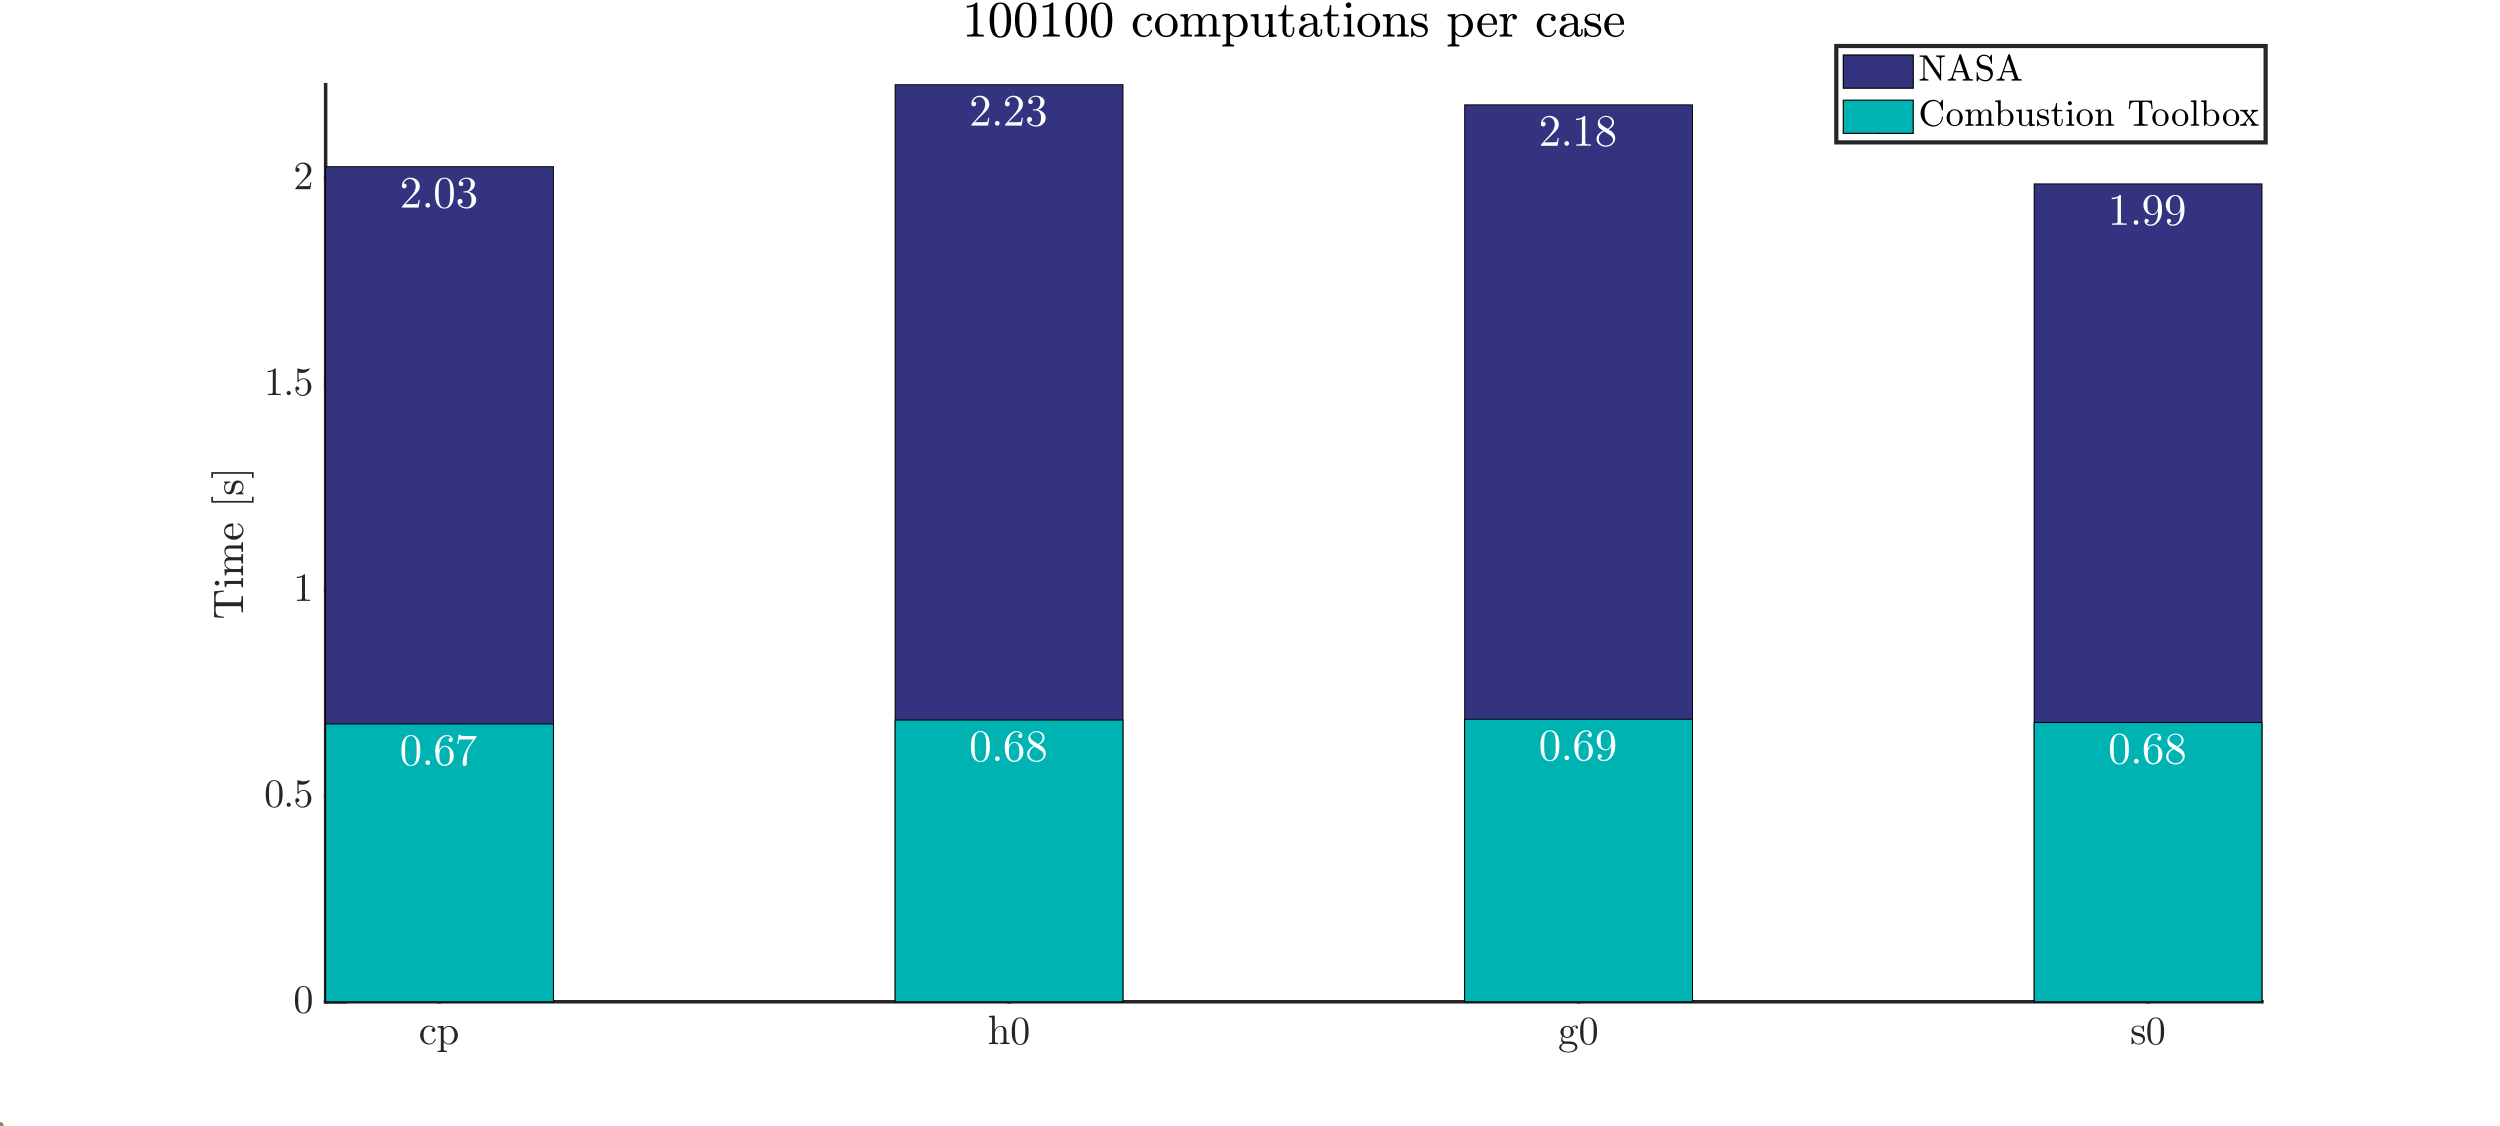<?xml version="1.0" encoding="UTF-8" standalone="no"?>
<svg
   style="fill-opacity:1; color-rendering:auto; color-interpolation:auto; text-rendering:auto; stroke:black; stroke-linecap:square; stroke-miterlimit:10; shape-rendering:auto; stroke-opacity:1; fill:black; stroke-dasharray:none; font-weight:normal; stroke-width:1; font-family:'Dialog'; font-style:normal; stroke-linejoin:miter; font-size:12px; stroke-dashoffset:0; image-rendering:auto;"
   width="1712"
   height="771"
   version="1.1"
   id="svg293"
   sodipodi:docname="performance_thermo.svg"
   inkscape:version="1.1.1 (3bf5ae0d25, 2021-09-20)"
   xmlns:inkscape="http://www.inkscape.org/namespaces/inkscape"
   xmlns:sodipodi="http://sodipodi.sourceforge.net/DTD/sodipodi-0.dtd"
   xmlns="http://www.w3.org/2000/svg"
   xmlns:svg="http://www.w3.org/2000/svg">
  <rect width="100%" height="100%" fill="#333333" stroke="none"/>
  <sodipodi:namedview
     id="namedview295"
     pagecolor="#ffffff"
     bordercolor="#666666"
     borderopacity="1.0"
     inkscape:pageshadow="2"
     inkscape:pageopacity="0.0"
     inkscape:pagecheckerboard="0"
     showgrid="false"
     inkscape:zoom="0.66238318"
     inkscape:cx="802.40564"
     inkscape:cy="258.91358"
     inkscape:window-width="1920"
     inkscape:window-height="1009"
     inkscape:window-x="-8"
     inkscape:window-y="312"
     inkscape:window-maximized="1"
     inkscape:current-layer="g291" />
  <!--Generated by the Batik Graphics2D SVG Generator-->
  <defs
     id="genericDefs" />
  <g
     id="g291">
    <defs
       id="defs1">
      <clipPath
         clipPathUnits="userSpaceOnUse"
         id="clipPath1">
        <path
           d="M0 0 L1712 0 L1712 771 L0 771 L0 0 Z"
           id="path3" />
      </clipPath>
    </defs>
    <g
       style="fill:white; stroke:white;"
       id="g9">
      <rect
         x="0"
         y="0"
         width="1712"
         style="clip-path:url(#clipPath1); stroke:none;"
         height="771"
         clip-path="url(#clipPath1)"
         id="rect7" />
    </g>
    <g
       style="fill:white; text-rendering:optimizeSpeed; color-rendering:optimizeSpeed; image-rendering:optimizeSpeed; shape-rendering:crispEdges; stroke:white; color-interpolation:sRGB;"
       id="g15">
      <rect
         x="0"
         width="1712"
         height="771"
         y="0"
         style="stroke:none;"
         id="rect11" />
      <path
         style="stroke:none;"
         d="M223 686 L1549 686 L1549 58 L223 58 Z"
         id="path13" />
    </g>
    <g
       style="fill:rgb(38,38,38); text-rendering:geometricPrecision; image-rendering:optimizeQuality; color-rendering:optimizeQuality; stroke-linejoin:round; stroke:rgb(38,38,38); color-interpolation:linearRGB; stroke-width:2.4;"
       id="g27">
      <line
         y2="686"
         style="fill:none;"
         x1="223"
         x2="1549"
         y1="686"
         id="line17" />
      <line
         y2="672.74"
         style="fill:none;"
         x1="301"
         x2="301"
         y1="686"
         id="line19" />
      <line
         y2="672.74"
         style="fill:none;"
         x1="691"
         x2="691"
         y1="686"
         id="line21" />
      <line
         y2="672.74"
         style="fill:none;"
         x1="1081"
         x2="1081"
         y1="686"
         id="line23" />
      <line
         y2="672.74"
         style="fill:none;"
         x1="1471"
         x2="1471"
         y1="686"
         id="line25" />
    </g>
    <g
       transform="translate(301,694)"
       style="font-size:26.667px; fill:rgb(38,38,38); text-rendering:geometricPrecision; image-rendering:optimizeQuality; color-rendering:optimizeQuality; font-family:'Symbola'; stroke:rgb(38,38,38); color-interpolation:linearRGB;"
       id="g31">
      <path
         style="stroke:none;"
         d="M-2.562 17.656 Q-2.562 17.938 -2.906 18.641 Q-4.281 21.312 -7.25 21.312 Q-9.812 21.312 -11.578 19.375 Q-13.297 17.5 -13.297 14.922 Q-13.297 12.266 -11.594 10.344 Q-9.828 8.344 -7.203 8.344 Q-5.609 8.344 -4.375 9.062 Q-2.891 9.906 -2.891 11.375 Q-2.891 12.688 -4.172 12.688 Q-4.719 12.688 -5.094 12.32 Q-5.469 11.953 -5.469 11.406 Q-5.469 10.156 -4.156 10.094 Q-5.188 9.062 -7.172 9.062 Q-7.969 9.062 -8.75 9.516 Q-10.969 10.75 -10.969 14.859 Q-10.969 18.891 -8.625 20.156 Q-7.797 20.609 -7 20.609 Q-5.516 20.609 -4.609 19.766 Q-4.078 19.266 -3.578 18.203 Q-3.188 17.359 -2.938 17.359 Q-2.562 17.359 -2.562 17.656 ZM12.568 14.922 Q12.568 17.547 10.732 19.43 Q8.896 21.312 6.287 21.312 Q5.271 21.312 4.256 20.781 Q3.146 20.203 2.818 19.328 L2.818 24.438 Q2.818 25 2.959 25.219 Q3.256 25.688 5.006 25.594 L5.006 26.453 Q2.771 26.391 1.818 26.391 Q0.865 26.391 -1.322 26.453 L-1.322 25.594 Q-0.838 25.609 -0.713 25.609 Q0.209 25.609 0.474 25.438 Q0.881 25.172 0.881 24.328 L0.881 11.125 Q0.881 10.453 0.771 10.234 Q0.615 9.906 0.037 9.766 Q-0.276 9.703 -1.322 9.734 L-1.322 8.828 L2.724 8.531 L2.724 10.391 Q4.396 8.531 6.678 8.531 Q9.162 8.531 10.912 10.5 Q12.568 12.391 12.568 14.922 ZM10.225 14.922 Q10.225 12.938 9.334 11.25 Q8.271 9.234 6.459 9.234 Q4.099 9.234 2.818 11.5 L2.818 17.797 Q2.818 18.406 3.209 18.969 Q4.412 20.688 6.178 20.688 Q8.084 20.688 9.24 18.672 Q10.225 16.984 10.225 14.922 Z"
         id="path29" />
    </g>
    <g
       transform="translate(691,694)"
       style="font-size:26.667px; fill:rgb(38,38,38); text-rendering:geometricPrecision; image-rendering:optimizeQuality; color-rendering:optimizeQuality; font-family:'Symbola'; stroke:rgb(38,38,38); color-interpolation:linearRGB;"
       id="g35">
      <path
         style="stroke:none;"
         d="M0.391 21 Q-2.25 20.922 -2.812 20.922 Q-3.25 20.922 -5.969 21 L-5.969 20.125 Q-5.578 20.141 -5.344 20.141 Q-4.5 20.141 -4.203 19.984 Q-3.766 19.734 -3.766 18.984 L-3.766 12.141 Q-3.766 9.141 -5.844 9.141 Q-7.562 9.141 -8.656 10.578 Q-9.656 11.906 -9.656 13.672 L-9.656 18.938 Q-9.656 19.453 -9.531 19.703 Q-9.25 20.219 -7.484 20.125 L-7.484 21 Q-10.125 20.922 -10.641 20.922 Q-11.078 20.922 -13.797 21 L-13.797 20.125 Q-13.406 20.141 -13.188 20.141 Q-12.281 20.141 -12 19.953 Q-11.609 19.703 -11.609 18.859 L-11.609 4.172 Q-11.609 3.016 -12.188 2.734 Q-12.516 2.578 -13.797 2.609 L-13.797 1.719 L-9.766 1.422 L-9.766 11.234 L-9.734 11.234 Q-9.203 10 -8.094 9.266 Q-6.984 8.531 -5.672 8.531 Q-1.812 8.531 -1.812 12.672 L-1.812 19.281 Q-1.812 20.234 0.391 20.125 L0.391 21 ZM13.403 12.219 Q13.403 16.297 12.372 18.406 Q10.809 21.594 7.59 21.594 Q4.622 21.594 3.059 18.844 Q1.84 16.672 1.84 12.219 Q1.84 8.062 2.84 5.953 Q4.372 2.703 7.622 2.703 Q10.762 2.703 12.309 5.766 Q13.403 7.938 13.403 12.219 ZM11.122 13.562 L11.122 10.141 Q11.122 7.281 10.622 5.797 Q9.825 3.297 7.59 3.297 Q5.387 3.297 4.575 5.812 Q4.09 7.312 4.09 10.156 Q4.09 10.688 4.106 11.766 Q4.106 12.828 4.106 13.359 Q4.106 16.5 4.543 18.094 Q5.309 21 7.59 21 Q9.856 21 10.668 18.203 Q11.122 16.625 11.122 13.562 Z"
         id="path33" />
    </g>
    <g
       transform="translate(1081,694)"
       style="font-size:26.667px; fill:rgb(38,38,38); text-rendering:geometricPrecision; image-rendering:optimizeQuality; color-rendering:optimizeQuality; font-family:'Symbola'; stroke:rgb(38,38,38); color-interpolation:linearRGB;"
       id="g39">
      <path
         style="stroke:none;"
         d="M-0.422 9.594 Q-0.422 10.438 -1.234 10.438 Q-2.062 10.438 -2.062 9.641 Q-2.062 9.062 -1.609 8.859 Q-1.719 8.828 -1.875 8.828 Q-3.234 8.828 -4.422 9.938 Q-3.266 11 -3.266 12.672 Q-3.266 14.438 -4.688 15.641 Q-6.031 16.812 -7.828 16.812 Q-9.391 16.812 -10.625 15.922 Q-11.094 16.484 -11.094 17.25 Q-11.094 19.203 -8.688 19.203 Q-8.438 19.203 -7.945 19.188 Q-7.453 19.172 -7.203 19.172 Q-4.016 19.172 -2.656 19.938 Q-0.797 21.016 -0.797 23.156 Q-0.797 25.016 -3.125 26.016 Q-4.922 26.797 -7.062 26.797 Q-9.156 26.797 -10.969 26.016 Q-13.297 25.016 -13.297 23.234 Q-13.297 22.219 -12.484 21.422 Q-11.766 20.719 -10.703 20.422 Q-11.938 19.609 -11.938 17.891 Q-11.938 16.594 -11.078 15.562 Q-12.406 14.453 -12.406 12.656 Q-12.406 10.891 -10.984 9.672 Q-9.625 8.531 -7.828 8.531 Q-6.125 8.531 -4.844 9.547 Q-3.484 8.219 -1.844 8.219 Q-1.25 8.219 -0.836 8.609 Q-0.422 9 -0.422 9.594 ZM-5.359 12.656 Q-5.359 9.172 -7.828 9.172 Q-9.172 9.172 -9.844 10.328 Q-10.297 11.078 -10.297 12.672 Q-10.297 16.141 -7.828 16.141 Q-6.5 16.141 -5.828 15.016 Q-5.359 14.234 -5.359 12.656 ZM-2.297 23.234 Q-2.297 20.812 -7 20.812 L-9.516 20.812 Q-10.469 20.812 -11.156 21.547 Q-11.844 22.281 -11.844 23.234 Q-11.844 24.672 -10.078 25.5 Q-8.656 26.172 -7.031 26.172 Q-5.438 26.172 -4.031 25.5 Q-2.297 24.656 -2.297 23.234 ZM12.614 12.219 Q12.614 16.297 11.583 18.406 Q10.021 21.594 6.802 21.594 Q3.833 21.594 2.271 18.844 Q1.052 16.672 1.052 12.219 Q1.052 8.062 2.052 5.953 Q3.583 2.703 6.833 2.703 Q9.974 2.703 11.521 5.766 Q12.614 7.938 12.614 12.219 ZM10.333 13.562 L10.333 10.141 Q10.333 7.281 9.833 5.797 Q9.036 3.297 6.802 3.297 Q4.599 3.297 3.786 5.812 Q3.302 7.312 3.302 10.156 Q3.302 10.688 3.317 11.766 Q3.317 12.828 3.317 13.359 Q3.317 16.5 3.755 18.094 Q4.521 21 6.802 21 Q9.067 21 9.88 18.203 Q10.333 16.625 10.333 13.562 Z"
         id="path37" />
    </g>
    <g
       transform="translate(1471,694)"
       style="font-size:26.667px; fill:rgb(38,38,38); text-rendering:geometricPrecision; image-rendering:optimizeQuality; color-rendering:optimizeQuality; font-family:'Symbola'; stroke:rgb(38,38,38); color-interpolation:linearRGB;"
       id="g43">
      <path
         style="stroke:none;"
         d="M-2.078 17.391 Q-2.078 19.312 -3.438 20.359 Q-4.641 21.312 -6.625 21.312 Q-8.469 21.312 -9.75 20.094 Q-10.766 21.312 -11.016 21.312 Q-11.297 21.312 -11.297 20.875 L-11.297 16.641 Q-11.297 16.219 -10.938 16.219 Q-10.672 16.219 -10.547 16.672 Q-10.062 18.594 -9.344 19.5 Q-8.375 20.688 -6.625 20.688 Q-5.266 20.688 -4.422 20.094 Q-3.438 19.406 -3.438 18.109 Q-3.438 16.172 -6.391 15.547 Q-8.078 15.172 -8.328 15.109 Q-9.422 14.781 -10.094 14.219 Q-11.297 13.234 -11.297 11.812 Q-11.297 10.047 -9.875 9.125 Q-8.672 8.344 -6.812 8.344 Q-5.25 8.344 -4.156 9.141 Q-3.359 8.344 -3.094 8.344 Q-2.781 8.344 -2.781 8.781 L-2.781 12.125 Q-2.781 12.594 -3.172 12.594 Q-3.469 12.594 -3.578 12.016 Q-3.609 11.625 -3.656 11.234 Q-3.859 10.078 -4.766 9.469 Q-5.594 8.891 -6.812 8.891 Q-8.047 8.891 -8.891 9.328 Q-9.953 9.906 -9.953 11.031 Q-9.953 12.172 -8.719 12.75 Q-8.078 13.031 -6.484 13.359 Q-4.25 13.781 -3.281 14.703 Q-2.078 15.828 -2.078 17.391 ZM10.996 12.219 Q10.996 16.297 9.965 18.406 Q8.402 21.594 5.183 21.594 Q2.215 21.594 0.652 18.844 Q-0.567 16.672 -0.567 12.219 Q-0.567 8.062 0.433 5.953 Q1.965 2.703 5.215 2.703 Q8.355 2.703 9.902 5.766 Q10.996 7.938 10.996 12.219 ZM8.715 13.562 L8.715 10.141 Q8.715 7.281 8.215 5.797 Q7.418 3.297 5.183 3.297 Q2.98 3.297 2.168 5.812 Q1.683 7.312 1.683 10.156 Q1.683 10.688 1.699 11.766 Q1.699 12.828 1.699 13.359 Q1.699 16.5 2.136 18.094 Q2.902 21 5.183 21 Q7.449 21 8.261 18.203 Q8.715 16.625 8.715 13.562 Z"
         id="path41" />
    </g>
    <g
       style="fill:rgb(38,38,38); text-rendering:geometricPrecision; image-rendering:optimizeQuality; color-rendering:optimizeQuality; stroke-linejoin:round; stroke:rgb(38,38,38); color-interpolation:linearRGB; stroke-width:2.4;"
       id="g57">
      <line
         y2="58"
         style="fill:none;"
         x1="223"
         x2="223"
         y1="686"
         id="line45" />
      <line
         y2="686"
         style="fill:none;"
         x1="223"
         x2="236.26"
         y1="686"
         id="line47" />
      <line
         y2="545.02"
         style="fill:none;"
         x1="223"
         x2="236.26"
         y1="545.02"
         id="line49" />
      <line
         y2="404.039"
         style="fill:none;"
         x1="223"
         x2="236.26"
         y1="404.039"
         id="line51" />
      <line
         y2="263.059"
         style="fill:none;"
         x1="223"
         x2="236.26"
         y1="263.059"
         id="line53" />
      <line
         y2="122.079"
         style="fill:none;"
         x1="223"
         x2="236.26"
         y1="122.079"
         id="line55" />
    </g>
    <g
       transform="translate(215,686)"
       style="font-size:26.667px; fill:rgb(38,38,38); text-rendering:geometricPrecision; image-rendering:optimizeQuality; color-rendering:optimizeQuality; font-family:'Symbola'; stroke:rgb(38,38,38); color-interpolation:linearRGB;"
       id="g61">
      <path
         style="stroke:none;"
         d="M-1.469 -1.281 Q-1.469 2.797 -2.5 4.906 Q-4.062 8.094 -7.281 8.094 Q-10.25 8.094 -11.812 5.344 Q-13.031 3.172 -13.031 -1.281 Q-13.031 -5.438 -12.031 -7.547 Q-10.5 -10.797 -7.25 -10.797 Q-4.109 -10.797 -2.562 -7.734 Q-1.469 -5.562 -1.469 -1.281 ZM-3.75 0.062 L-3.75 -3.359 Q-3.75 -6.219 -4.25 -7.703 Q-5.047 -10.203 -7.281 -10.203 Q-9.484 -10.203 -10.297 -7.688 Q-10.781 -6.188 -10.781 -3.344 Q-10.781 -2.812 -10.766 -1.734 Q-10.766 -0.672 -10.766 -0.141 Q-10.766 3 -10.328 4.594 Q-9.562 7.5 -7.281 7.5 Q-5.016 7.5 -4.203 4.703 Q-3.75 3.125 -3.75 0.062 Z"
         id="path59" />
    </g>
    <g
       transform="translate(215,545.02)"
       style="font-size:26.667px; fill:rgb(38,38,38); text-rendering:geometricPrecision; image-rendering:optimizeQuality; color-rendering:optimizeQuality; font-family:'Symbola'; stroke:rgb(38,38,38); color-interpolation:linearRGB;"
       id="g65">
      <path
         style="stroke:none;"
         d="M-21.469 -1.281 Q-21.469 2.797 -22.5 4.906 Q-24.062 8.094 -27.281 8.094 Q-30.25 8.094 -31.812 5.344 Q-33.031 3.172 -33.031 -1.281 Q-33.031 -5.438 -32.031 -7.547 Q-30.5 -10.797 -27.25 -10.797 Q-24.109 -10.797 -22.562 -7.734 Q-21.469 -5.562 -21.469 -1.281 ZM-23.75 0.062 L-23.75 -3.359 Q-23.75 -6.219 -24.25 -7.703 Q-25.047 -10.203 -27.281 -10.203 Q-29.484 -10.203 -30.297 -7.688 Q-30.781 -6.188 -30.781 -3.344 Q-30.781 -2.812 -30.766 -1.734 Q-30.766 -0.672 -30.766 -0.141 Q-30.766 3 -30.328 4.594 Q-29.562 7.5 -27.281 7.5 Q-25.016 7.5 -24.203 4.703 Q-23.75 3.125 -23.75 0.062 ZM-15.859 6.062 Q-15.859 6.656 -16.281 7.078 Q-16.703 7.5 -17.297 7.5 Q-17.891 7.5 -18.312 7.078 Q-18.734 6.656 -18.734 6.062 Q-18.734 5.484 -18.312 5.062 Q-17.891 4.641 -17.297 4.641 Q-16.703 4.641 -16.281 5.062 Q-15.859 5.484 -15.859 6.062 ZM-1.789 1.969 Q-1.789 4.469 -3.531 6.281 Q-5.273 8.094 -7.773 8.094 Q-9.82 8.094 -11.281 6.602 Q-12.742 5.109 -12.742 3.062 Q-12.742 1.609 -11.414 1.609 Q-10.836 1.609 -10.43 1.992 Q-10.023 2.375 -10.023 2.953 Q-10.023 3.531 -10.43 3.922 Q-10.836 4.312 -11.414 4.312 Q-11.648 4.312 -11.852 4.25 Q-11.477 5.578 -10.336 6.461 Q-9.195 7.344 -7.82 7.344 Q-5.914 7.344 -4.867 5.547 Q-4.227 4.422 -4.227 1.781 Q-4.227 -0.562 -4.711 -1.672 Q-5.492 -3.438 -7.055 -3.438 Q-8.227 -3.438 -9.164 -2.875 Q-9.758 -2.516 -10.352 -1.828 Q-10.852 -1.25 -10.961 -1.25 Q-11.352 -1.25 -11.352 -1.797 L-11.352 -10.344 Q-11.352 -10.781 -11.086 -10.781 Q-10.961 -10.781 -10.742 -10.703 Q-8.555 -9.922 -7.07 -9.922 Q-5.289 -9.922 -3.352 -10.734 Q-3.195 -10.797 -3.117 -10.797 Q-2.852 -10.797 -2.852 -10.5 Q-2.852 -10.281 -3.336 -9.75 Q-5.227 -7.641 -8.148 -7.641 Q-9.289 -7.641 -10.477 -7.984 L-10.477 -2.656 Q-9.039 -4.047 -6.992 -4.047 Q-4.695 -4.047 -3.18 -2.156 Q-1.789 -0.391 -1.789 1.969 Z"
         id="path63" />
    </g>
    <g
       transform="translate(215,404.039)"
       style="font-size:26.667px; fill:rgb(38,38,38); text-rendering:geometricPrecision; image-rendering:optimizeQuality; color-rendering:optimizeQuality; font-family:'Symbola'; stroke:rgb(38,38,38); color-interpolation:linearRGB;"
       id="g69">
      <path
         style="stroke:none;"
         d="M-2.719 7.5 Q-3.656 7.422 -4.5 7.422 L-9.828 7.422 Q-10.672 7.422 -11.609 7.5 L-11.609 6.656 Q-11.453 6.656 -11.117 6.672 Q-10.781 6.688 -10.609 6.688 Q-8.594 6.688 -8.297 6.109 Q-8.188 5.875 -8.188 5.422 L-8.188 -8.906 Q-9.625 -8.203 -11.766 -8.203 L-11.766 -9.047 Q-8.469 -9.047 -6.781 -10.797 L-6.641 -10.797 Q-6.266 -10.797 -6.188 -10.609 Q-6.141 -10.531 -6.141 -10.094 L-6.141 5.469 Q-6.141 5.906 -6.031 6.125 Q-5.844 6.562 -4.5 6.656 Q-4.312 6.672 -2.719 6.656 L-2.719 7.5 Z"
         id="path67" />
    </g>
    <g
       transform="translate(215,263.059)"
       style="font-size:26.667px; fill:rgb(38,38,38); text-rendering:geometricPrecision; image-rendering:optimizeQuality; color-rendering:optimizeQuality; font-family:'Symbola'; stroke:rgb(38,38,38); color-interpolation:linearRGB;"
       id="g73">
      <path
         style="stroke:none;"
         d="M-22.719 7.5 Q-23.656 7.422 -24.5 7.422 L-29.828 7.422 Q-30.672 7.422 -31.609 7.5 L-31.609 6.656 Q-31.453 6.656 -31.117 6.672 Q-30.781 6.688 -30.609 6.688 Q-28.594 6.688 -28.297 6.109 Q-28.188 5.875 -28.188 5.422 L-28.188 -8.906 Q-29.625 -8.203 -31.766 -8.203 L-31.766 -9.047 Q-28.469 -9.047 -26.781 -10.797 L-26.641 -10.797 Q-26.266 -10.797 -26.188 -10.609 Q-26.141 -10.531 -26.141 -10.094 L-26.141 5.469 Q-26.141 5.906 -26.031 6.125 Q-25.844 6.562 -24.5 6.656 Q-24.312 6.672 -22.719 6.656 L-22.719 7.5 ZM-15.859 6.062 Q-15.859 6.656 -16.281 7.078 Q-16.703 7.5 -17.297 7.5 Q-17.891 7.5 -18.312 7.078 Q-18.734 6.656 -18.734 6.062 Q-18.734 5.484 -18.312 5.062 Q-17.891 4.641 -17.297 4.641 Q-16.703 4.641 -16.281 5.062 Q-15.859 5.484 -15.859 6.062 ZM-1.789 1.969 Q-1.789 4.469 -3.531 6.281 Q-5.273 8.094 -7.773 8.094 Q-9.82 8.094 -11.281 6.602 Q-12.742 5.109 -12.742 3.062 Q-12.742 1.609 -11.414 1.609 Q-10.836 1.609 -10.43 1.992 Q-10.023 2.375 -10.023 2.953 Q-10.023 3.531 -10.43 3.922 Q-10.836 4.312 -11.414 4.312 Q-11.648 4.312 -11.852 4.25 Q-11.477 5.578 -10.336 6.461 Q-9.195 7.344 -7.82 7.344 Q-5.914 7.344 -4.867 5.547 Q-4.227 4.422 -4.227 1.781 Q-4.227 -0.562 -4.711 -1.672 Q-5.492 -3.438 -7.055 -3.438 Q-8.227 -3.438 -9.164 -2.875 Q-9.758 -2.516 -10.352 -1.828 Q-10.852 -1.25 -10.961 -1.25 Q-11.352 -1.25 -11.352 -1.797 L-11.352 -10.344 Q-11.352 -10.781 -11.086 -10.781 Q-10.961 -10.781 -10.742 -10.703 Q-8.555 -9.922 -7.07 -9.922 Q-5.289 -9.922 -3.352 -10.734 Q-3.195 -10.797 -3.117 -10.797 Q-2.852 -10.797 -2.852 -10.5 Q-2.852 -10.281 -3.336 -9.75 Q-5.227 -7.641 -8.148 -7.641 Q-9.289 -7.641 -10.477 -7.984 L-10.477 -2.656 Q-9.039 -4.047 -6.992 -4.047 Q-4.695 -4.047 -3.18 -2.156 Q-1.789 -0.391 -1.789 1.969 Z"
         id="path71" />
    </g>
    <g
       transform="translate(215,122.079)"
       style="font-size:26.667px; fill:rgb(38,38,38); text-rendering:geometricPrecision; image-rendering:optimizeQuality; color-rendering:optimizeQuality; font-family:'Symbola'; stroke:rgb(38,38,38); color-interpolation:linearRGB;"
       id="g77">
      <path
         style="stroke:none;"
         d="M-1.781 2.734 L-2.531 7.5 L-12.734 7.5 L-12.734 7.266 Q-12.734 6.828 -12.422 6.469 L-7.141 0.609 Q-4.266 -2.594 -4.266 -5.469 Q-4.266 -7.312 -5.188 -8.562 Q-6.188 -9.953 -7.953 -9.953 Q-9.234 -9.953 -10.234 -9.18 Q-11.234 -8.406 -11.672 -7.156 Q-11.578 -7.188 -11.438 -7.188 Q-9.844 -7.188 -9.844 -5.75 Q-9.844 -5.141 -10.258 -4.719 Q-10.672 -4.297 -11.266 -4.297 Q-12.734 -4.297 -12.734 -5.828 Q-12.734 -7.906 -11.203 -9.352 Q-9.672 -10.797 -7.594 -10.797 Q-5.156 -10.797 -3.5 -9.375 Q-1.781 -7.875 -1.781 -5.469 Q-1.781 -3.922 -2.797 -2.469 Q-3.375 -1.641 -4.969 -0.078 L-10.609 5.391 L-5.125 5.391 Q-3.328 5.391 -3.07 5.172 Q-2.812 4.953 -2.469 2.734 L-1.781 2.734 Z"
         id="path75" />
    </g>
    <g
       transform="translate(177,372) rotate(-90)"
       style="font-size:29.333px; fill:rgb(38,38,38); text-rendering:geometricPrecision; image-rendering:optimizeQuality; color-rendering:optimizeQuality; font-family:'mwa_cmr10'; stroke:rgb(38,38,38); color-interpolation:linearRGB;"
       id="g93">
      <path
         style="stroke:none;"
         d="M-47.323 -10.56 L-47.323 -11.576 Q-45.87 -11.576 -44.495 -11.74 Q-43.12 -11.904 -43.12 -12.498 L-43.12 -28.435 Q-43.12 -29.06 -43.472 -29.209 Q-43.823 -29.357 -44.605 -29.357 L-45.808 -29.357 Q-48.214 -29.357 -49.214 -28.31 Q-49.73 -27.779 -49.956 -26.623 Q-50.183 -25.466 -50.339 -23.732 L-51.183 -23.732 L-50.636 -30.373 L-32.917 -30.373 L-32.37 -23.732 L-33.214 -23.732 Q-33.386 -25.591 -33.589 -26.693 Q-33.792 -27.794 -34.323 -28.31 Q-35.355 -29.357 -37.73 -29.357 L-38.948 -29.357 Q-39.464 -29.357 -39.761 -29.31 Q-40.058 -29.263 -40.237 -29.06 Q-40.417 -28.857 -40.417 -28.435 L-40.417 -12.498 Q-40.417 -11.904 -39.042 -11.74 Q-37.667 -11.576 -36.23 -11.576 L-36.23 -10.56 L-47.323 -10.56 Z"
         id="path79" />
      <path
         style="stroke:none;"
         d="M-30.154 -10.56 L-30.154 -11.576 Q-29.154 -11.576 -28.521 -11.732 Q-27.888 -11.888 -27.888 -12.498 L-27.888 -20.419 Q-27.888 -21.529 -28.318 -21.787 Q-28.748 -22.044 -30.029 -22.044 L-30.029 -23.06 L-25.841 -23.373 L-25.841 -12.498 Q-25.841 -11.888 -25.294 -11.732 Q-24.748 -11.576 -23.826 -11.576 L-23.826 -10.56 L-30.154 -10.56 ZM-28.919 -28.357 Q-28.919 -28.998 -28.435 -29.482 Q-27.951 -29.966 -27.341 -29.966 Q-26.919 -29.966 -26.537 -29.748 Q-26.154 -29.529 -25.943 -29.146 Q-25.732 -28.763 -25.732 -28.357 Q-25.732 -27.732 -26.216 -27.255 Q-26.701 -26.779 -27.341 -26.779 Q-27.951 -26.779 -28.435 -27.255 Q-28.919 -27.732 -28.919 -28.357 Z"
         id="path81" />
      <path
         style="stroke:none;"
         d="M-22.037 -10.56 L-22.037 -11.576 Q-21.037 -11.576 -20.404 -11.732 Q-19.771 -11.888 -19.771 -12.498 L-19.771 -20.419 Q-19.771 -21.201 -20.006 -21.544 Q-20.24 -21.888 -20.678 -21.966 Q-21.115 -22.044 -22.037 -22.044 L-22.037 -23.06 L-17.834 -23.373 L-17.834 -20.544 Q-17.24 -21.794 -16.099 -22.584 Q-14.959 -23.373 -13.615 -23.373 Q-10.287 -23.373 -9.693 -20.654 Q-9.115 -21.873 -7.998 -22.623 Q-6.881 -23.373 -5.553 -23.373 Q-4.24 -23.373 -3.334 -22.951 Q-2.428 -22.529 -1.974 -21.654 Q-1.521 -20.779 -1.521 -19.466 L-1.521 -12.498 Q-1.521 -11.888 -0.881 -11.732 Q-0.24 -11.576 0.744 -11.576 L0.744 -10.56 L-5.896 -10.56 L-5.896 -11.576 Q-4.912 -11.576 -4.271 -11.732 Q-3.631 -11.888 -3.631 -12.498 L-3.631 -19.388 Q-3.631 -20.841 -4.045 -21.732 Q-4.459 -22.623 -5.74 -22.623 Q-7.412 -22.623 -8.498 -21.279 Q-9.584 -19.935 -9.584 -18.216 L-9.584 -12.498 Q-9.584 -11.888 -8.951 -11.732 Q-8.318 -11.576 -7.318 -11.576 L-7.318 -10.56 L-13.959 -10.56 L-13.959 -11.576 Q-12.974 -11.576 -12.334 -11.732 Q-11.693 -11.888 -11.693 -12.498 L-11.693 -19.388 Q-11.693 -20.794 -12.107 -21.709 Q-12.521 -22.623 -13.787 -22.623 Q-15.474 -22.623 -16.56 -21.279 Q-17.646 -19.935 -17.646 -18.216 L-17.646 -12.498 Q-17.646 -11.888 -17.006 -11.732 Q-16.365 -11.576 -15.396 -11.576 L-15.396 -10.56 L-22.037 -10.56 Z"
         id="path83" />
      <path
         style="stroke:none;"
         d="M8.767 -10.232 Q7.001 -10.232 5.525 -11.162 Q4.048 -12.091 3.204 -13.638 Q2.361 -15.185 2.361 -16.919 Q2.361 -18.623 3.126 -20.146 Q3.892 -21.669 5.275 -22.615 Q6.658 -23.56 8.361 -23.56 Q9.689 -23.56 10.673 -23.115 Q11.658 -22.669 12.298 -21.873 Q12.939 -21.076 13.259 -20.005 Q13.579 -18.935 13.579 -17.638 Q13.579 -17.263 13.283 -17.263 L4.892 -17.263 L4.892 -16.951 Q4.892 -14.544 5.861 -12.818 Q6.83 -11.091 9.033 -11.091 Q9.923 -11.091 10.681 -11.482 Q11.439 -11.873 11.993 -12.584 Q12.548 -13.294 12.751 -14.107 Q12.783 -14.201 12.861 -14.279 Q12.939 -14.357 13.033 -14.357 L13.283 -14.357 Q13.579 -14.357 13.579 -13.982 Q13.173 -12.341 11.814 -11.287 Q10.454 -10.232 8.767 -10.232 ZM4.923 -17.982 L11.533 -17.982 Q11.533 -19.076 11.228 -20.193 Q10.923 -21.31 10.212 -22.052 Q9.501 -22.794 8.361 -22.794 Q6.72 -22.794 5.822 -21.255 Q4.923 -19.716 4.923 -17.982 Z"
         id="path85" />
      <path
         style="stroke:none;"
         d="M27.785 -3.31 L27.785 -32.31 L31.754 -32.31 L31.754 -31.154 L28.957 -31.154 L28.957 -4.466 L31.754 -4.466 L31.754 -3.31 L27.785 -3.31 Z"
         id="path87" />
      <path
         style="stroke:none;"
         d="M33.48 -10.482 L33.48 -15.201 Q33.48 -15.435 33.73 -15.435 L34.089 -15.435 Q34.246 -15.435 34.308 -15.201 Q35.121 -10.998 38.214 -10.998 Q39.589 -10.998 40.519 -11.623 Q41.449 -12.248 41.449 -13.544 Q41.449 -14.482 40.722 -15.138 Q39.996 -15.794 39.011 -16.044 L37.074 -16.419 Q36.089 -16.638 35.292 -17.076 Q34.496 -17.513 33.988 -18.24 Q33.48 -18.966 33.48 -19.935 Q33.48 -21.216 34.152 -22.029 Q34.824 -22.841 35.894 -23.201 Q36.964 -23.56 38.214 -23.56 Q39.699 -23.56 40.808 -22.763 L41.652 -23.482 Q41.652 -23.56 41.792 -23.56 L41.996 -23.56 Q42.089 -23.56 42.16 -23.482 Q42.23 -23.404 42.23 -23.326 L42.23 -19.529 Q42.23 -19.248 41.996 -19.248 L41.652 -19.248 Q41.386 -19.248 41.386 -19.529 Q41.386 -21.044 40.542 -21.959 Q39.699 -22.873 38.183 -22.873 Q36.886 -22.873 35.933 -22.396 Q34.98 -21.919 34.98 -20.748 Q34.98 -19.935 35.667 -19.419 Q36.355 -18.904 37.277 -18.669 L39.23 -18.31 Q40.23 -18.076 41.089 -17.537 Q41.949 -16.998 42.449 -16.177 Q42.949 -15.357 42.949 -14.326 Q42.949 -13.279 42.589 -12.505 Q42.23 -11.732 41.581 -11.224 Q40.933 -10.716 40.058 -10.474 Q39.183 -10.232 38.214 -10.232 Q36.402 -10.232 35.121 -11.451 L34.058 -10.31 Q34.058 -10.232 33.902 -10.232 L33.73 -10.232 Q33.48 -10.232 33.48 -10.482 Z"
         id="path89" />
      <path
         style="stroke:none;"
         d="M44.722 -3.31 L44.722 -4.466 L47.535 -4.466 L47.535 -31.154 L44.722 -31.154 L44.722 -32.31 L48.691 -32.31 L48.691 -3.31 L44.722 -3.31 Z"
         id="path91" />
    </g>
    <g
       transform="translate(886.001,37.5)"
       style="font-size:34.667px;font-family:mwa_cmr10;color-interpolation:linearRGB;color-rendering:optimizeQuality;image-rendering:optimizeQuality;text-rendering:geometricPrecision"
       id="g145">
      <path
         style="stroke:none"
         d="m -223.769,-12.48 v -1.234 q 4.375,0 4.375,-1.109 v -18.375 q -1.812,0.875 -4.578,0.875 v -1.234 q 4.281,0 6.469,-2.234 h 0.5 q 0.125,0 0.234,0.094 0.109,0.094 0.109,0.219 v 20.656 q 0,1.109 4.375,1.109 v 1.234 z"
         id="path95" />
      <path
         style="stroke:none"
         d="m -200.936,-11.714 q -4.297,0 -5.836,-3.531 -1.539,-3.531 -1.539,-8.391 0,-3.047 0.555,-5.726 0.555,-2.68 2.203,-4.555 1.648,-1.875 4.617,-1.875 2.312,0 3.781,1.125 1.469,1.125 2.234,2.914 0.766,1.789 1.047,3.828 0.281,2.039 0.281,4.289 0,3 -0.555,5.625 -0.555,2.625 -2.18,4.461 -1.625,1.836 -4.609,1.836 z m 0,-0.906 q 1.953,0 2.906,-2 0.953,-2 1.18,-4.422 0.227,-2.422 0.227,-5.156 0,-2.641 -0.227,-4.859 -0.227,-2.219 -1.172,-4.023 -0.945,-1.805 -2.914,-1.805 -1.984,0 -2.938,1.812 -0.953,1.812 -1.18,4.024 -0.227,2.211 -0.227,4.851 0,1.938 0.094,3.664 0.094,1.726 0.508,3.562 0.414,1.836 1.328,3.094 0.914,1.258 2.414,1.258 z"
         id="path97" />
      <path
         style="stroke:none"
         d="m -183.602,-11.714 q -4.297,0 -5.836,-3.531 -1.539,-3.531 -1.539,-8.391 0,-3.047 0.555,-5.726 0.555,-2.68 2.203,-4.555 1.649,-1.875 4.617,-1.875 2.312,0 3.781,1.125 1.469,1.125 2.234,2.914 0.766,1.789 1.047,3.828 0.281,2.039 0.281,4.289 0,3 -0.555,5.625 -0.555,2.625 -2.18,4.461 -1.625,1.836 -4.609,1.836 z m 0,-0.906 q 1.953,0 2.906,-2 0.953,-2 1.18,-4.422 0.227,-2.422 0.227,-5.156 0,-2.641 -0.227,-4.859 -0.227,-2.219 -1.172,-4.023 -0.945,-1.805 -2.914,-1.805 -1.984,0 -2.938,1.812 -0.953,1.812 -1.18,4.024 -0.227,2.211 -0.227,4.851 0,1.938 0.094,3.664 0.094,1.726 0.508,3.562 0.414,1.836 1.328,3.094 0.914,1.258 2.414,1.258 z"
         id="path99" />
      <path
         style="stroke:none"
         d="m -171.769,-12.48 v -1.234 q 4.375,0 4.375,-1.109 v -18.375 q -1.812,0.875 -4.578,0.875 v -1.234 q 4.281,0 6.469,-2.234 h 0.5 q 0.125,0 0.234,0.094 0.109,0.094 0.109,0.219 v 20.656 q 0,1.109 4.375,1.109 v 1.234 z"
         id="path101" />
      <path
         style="stroke:none"
         d="m -148.935,-11.714 q -4.297,0 -5.836,-3.531 -1.539,-3.531 -1.539,-8.391 0,-3.047 0.555,-5.726 0.555,-2.68 2.203,-4.555 1.648,-1.875 4.617,-1.875 2.312,0 3.781,1.125 1.469,1.125 2.234,2.914 0.766,1.789 1.047,3.828 0.281,2.039 0.281,4.289 0,3 -0.555,5.625 -0.555,2.625 -2.18,4.461 -1.625,1.836 -4.609,1.836 z m 0,-0.906 q 1.953,0 2.906,-2 0.953,-2 1.18,-4.422 0.227,-2.422 0.227,-5.156 0,-2.641 -0.227,-4.859 -0.227,-2.219 -1.172,-4.023 -0.945,-1.805 -2.914,-1.805 -1.984,0 -2.938,1.812 -0.953,1.812 -1.18,4.024 -0.227,2.211 -0.227,4.851 0,1.938 0.094,3.664 0.094,1.726 0.508,3.562 0.414,1.836 1.328,3.094 0.914,1.258 2.414,1.258 z"
         id="path103" />
      <path
         style="stroke:none"
         d="m -131.602,-11.714 q -4.297,0 -5.836,-3.531 -1.539,-3.531 -1.539,-8.391 0,-3.047 0.555,-5.726 0.555,-2.68 2.203,-4.555 1.648,-1.875 4.617,-1.875 2.312,0 3.781,1.125 1.469,1.125 2.234,2.914 0.766,1.789 1.047,3.828 0.281,2.039 0.281,4.289 0,3 -0.555,5.625 -0.555,2.625 -2.18,4.461 -1.625,1.836 -4.609,1.836 z m 0,-0.906 q 1.953,0 2.906,-2 0.953,-2 1.18,-4.422 0.227,-2.422 0.227,-5.156 0,-2.641 -0.227,-4.859 -0.227,-2.219 -1.172,-4.023 -0.945,-1.805 -2.914,-1.805 -1.984,0 -2.938,1.812 -0.953,1.812 -1.18,4.024 -0.227,2.211 -0.227,4.851 0,1.938 0.094,3.664 0.094,1.726 0.508,3.562 0.414,1.836 1.328,3.094 0.914,1.258 2.414,1.258 z"
         id="path105" />
      <path
         style="stroke:none"
         d="m -102.744,-12.089 q -2.125,0 -3.852,-1.102 -1.727,-1.101 -2.719,-2.938 -0.992,-1.836 -0.992,-3.898 0,-2.078 0.984,-3.977 0.984,-1.898 2.719,-3.031 1.734,-1.133 3.859,-1.133 2.047,0 3.734,0.805 1.688,0.805 1.688,2.633 0,0.688 -0.492,1.188 -0.492,0.5 -1.195,0.5 -0.688,0 -1.18,-0.5 -0.492,-0.5 -0.492,-1.188 0,-0.625 0.391,-1.078 0.391,-0.453 0.984,-0.562 -1.219,-0.766 -3.406,-0.766 -1.672,0 -2.695,1.109 -1.023,1.109 -1.438,2.75 -0.414,1.641 -0.414,3.25 0,1.688 0.508,3.266 0.508,1.578 1.625,2.617 1.117,1.039 2.805,1.039 1.656,0 2.82,-1.024 1.164,-1.023 1.586,-2.664 0,-0.203 0.281,-0.203 h 0.422 q 0.109,0 0.195,0.094 0.086,0.094 0.086,0.219 v 0.094 q -0.531,2.078 -2.102,3.289 -1.57,1.211 -3.711,1.211 z"
         id="path107" />
      <path
         style="stroke:none"
         d="m -87.306,-12.089 q -2.109,0 -3.898,-1.07 -1.789,-1.07 -2.836,-2.859 -1.047,-1.789 -1.047,-3.914 0,-1.609 0.578,-3.094 0.578,-1.484 1.641,-2.656 1.062,-1.172 2.484,-1.828 1.422,-0.656 3.078,-0.656 2.156,0 3.922,1.133 1.766,1.133 2.789,3.039 1.024,1.906 1.024,4.062 0,2.109 -1.039,3.906 -1.039,1.797 -2.828,2.867 -1.789,1.07 -3.867,1.07 z m 0,-1.016 q 2.797,0 3.742,-2.039 0.945,-2.039 0.945,-5.18 0,-1.766 -0.188,-2.914 -0.188,-1.149 -0.828,-2.102 -0.391,-0.578 -1,-1.008 -0.609,-0.43 -1.281,-0.664 -0.672,-0.234 -1.391,-0.234 -1.094,0 -2.078,0.492 -0.984,0.492 -1.625,1.414 -0.656,1 -0.836,2.188 -0.18,1.188 -0.18,2.828 0,1.969 0.344,3.531 0.344,1.562 1.375,2.625 1.031,1.062 3,1.062 z"
         id="path109" />
      <path
         style="stroke:none"
         d="m -77.675,-12.48 v -1.234 q 1.188,0 1.961,-0.188 0.773,-0.188 0.773,-0.922 v -9.547 q 0,-0.938 -0.281,-1.359 -0.281,-0.422 -0.812,-0.516 -0.531,-0.094 -1.641,-0.094 v -1.234 l 5.078,-0.375 v 3.422 q 0.688,-1.5 2.07,-2.461 1.383,-0.961 2.992,-0.961 4.047,0 4.734,3.281 0.703,-1.469 2.055,-2.375 1.352,-0.906 2.961,-0.906 1.594,0 2.672,0.516 1.078,0.516 1.625,1.562 0.547,1.047 0.547,2.641 v 8.406 q 0,0.734 0.781,0.922 0.781,0.188 1.953,0.188 v 1.234 h -8 v -1.234 q 1.188,0 1.961,-0.188 0.773,-0.188 0.773,-0.922 v -8.297 q 0,-1.766 -0.5,-2.844 -0.5,-1.078 -2.031,-1.078 -2.016,0 -3.336,1.625 -1.32,1.625 -1.32,3.688 v 6.906 q 0,0.734 0.773,0.922 0.773,0.188 1.961,0.188 v 1.234 h -8.016 v -1.234 q 1.203,0 1.969,-0.188 0.766,-0.188 0.766,-0.922 v -8.297 q 0,-1.719 -0.492,-2.82 -0.492,-1.101 -2.039,-1.101 -2.031,0 -3.336,1.625 -1.305,1.625 -1.305,3.688 v 6.906 q 0,0.734 0.766,0.922 0.766,0.188 1.953,0.188 v 1.234 z"
         id="path111" />
      <path
         style="stroke:none"
         d="M -48.927,-5.699 V -6.902 q 1.203,0 1.969,-0.211 0.766,-0.211 0.766,-0.93 V -24.902 q 0,-0.953 -0.688,-1.195 -0.688,-0.242 -2.047,-0.242 v -1.234 l 5.172,-0.375 v 2.172 q 0.969,-1.062 2.242,-1.617 1.273,-0.555 2.695,-0.555 2.078,0 3.734,1.117 1.656,1.117 2.586,2.938 0.93,1.82 0.93,3.867 0,2.109 -1.031,3.938 -1.031,1.828 -2.82,2.914 -1.789,1.086 -3.914,1.086 -2.547,0 -4.312,-2.062 v 6.109 q 0,0.719 0.773,0.93 0.773,0.211 1.961,0.211 v 1.203 z m 5.281,-10.188 q 0.609,1.25 1.703,2.062 1.094,0.812 2.391,0.812 1.219,0 2.148,-0.648 0.93,-0.648 1.562,-1.742 0.633,-1.094 0.938,-2.297 0.305,-1.203 0.305,-2.328 0,-1.406 -0.508,-3.039 -0.508,-1.633 -1.539,-2.75 -1.031,-1.117 -2.5,-1.117 -1.422,0 -2.609,0.727 -1.188,0.727 -1.891,1.961 z"
         id="path113" />
      <path
         style="stroke:none"
         d="m -26.793,-16.652 v -7.719 q 0,-0.938 -0.281,-1.359 -0.281,-0.422 -0.812,-0.516 -0.531,-0.094 -1.641,-0.094 v -1.234 l 5.297,-0.375 v 11.297 q 0,1.375 0.195,2.133 0.195,0.758 0.836,1.133 0.641,0.375 2.047,0.375 1.875,0 2.984,-1.57 1.109,-1.57 1.109,-3.57 v -6.219 q 0,-0.938 -0.289,-1.359 -0.289,-0.422 -0.812,-0.516 -0.523,-0.094 -1.633,-0.094 v -1.234 l 5.281,-0.375 v 12.297 q 0,0.922 0.281,1.336 0.281,0.414 0.812,0.508 0.531,0.094 1.641,0.094 v 1.234 l -5.172,0.391 v -2.953 q -0.656,1.312 -1.82,2.133 -1.164,0.82 -2.555,0.82 -2.516,0 -3.992,-1.07 -1.477,-1.07 -1.477,-3.492 z"
         id="path115" />
      <path
         style="stroke:none"
         d="m -7.737,-16.683 v -9.656 h -2.906 v -0.906 q 2.281,0 3.359,-2.133 1.078,-2.133 1.078,-4.633 h 1.016 v 6.438 h 4.938 v 1.234 h -4.938 v 9.594 q 0,1.453 0.484,2.547 0.484,1.094 1.75,1.094 1.188,0 1.719,-1.156 0.531,-1.156 0.531,-2.484 v -2.078 h 1.016 v 2.141 q 0,1.094 -0.406,2.164 -0.406,1.07 -1.188,1.75 -0.781,0.68 -1.906,0.68 -2.109,0 -3.328,-1.258 -1.219,-1.258 -1.219,-3.336 z"
         id="path117" />
      <path
         style="stroke:none"
         d="m 3.573,-15.918 q 0,-2.078 1.641,-3.391 1.641,-1.312 3.938,-1.851 2.297,-0.539 4.359,-0.539 v -1.422 q 0,-1.016 -0.445,-1.961 -0.445,-0.945 -1.281,-1.555 -0.836,-0.609 -1.836,-0.609 -2.328,0 -3.547,1.047 0.672,0 1.109,0.5 0.438,0.5 0.438,1.172 0,0.703 -0.5,1.195 -0.5,0.492 -1.172,0.492 -0.703,0 -1.203,-0.492 -0.5,-0.492 -0.5,-1.195 0,-1.844 1.68,-2.742 1.68,-0.898 3.695,-0.898 1.406,0 2.844,0.609 1.438,0.609 2.352,1.734 0.914,1.125 0.914,2.625 v 7.875 q 0,0.688 0.289,1.258 0.289,0.57 0.914,0.57 0.578,0 0.859,-0.578 0.281,-0.578 0.281,-1.25 v -2.234 h 1.031 v 2.234 q 0,0.797 -0.414,1.508 -0.414,0.711 -1.102,1.125 -0.688,0.414 -1.5,0.414 -1.016,0 -1.766,-0.797 -0.75,-0.797 -0.828,-1.891 -0.656,1.328 -1.914,2.102 -1.258,0.773 -2.695,0.773 -1.344,0 -2.633,-0.391 -1.289,-0.391 -2.148,-1.234 -0.859,-0.844 -0.859,-2.203 z m 2.828,0 q 0,1.234 0.906,2.07 0.906,0.836 2.141,0.836 1.125,0 2.047,-0.562 0.922,-0.562 1.469,-1.539 0.547,-0.977 0.547,-2.055 v -3.641 q -1.578,0 -3.25,0.523 -1.672,0.523 -2.766,1.633 -1.094,1.109 -1.094,2.734 z"
         id="path119" />
      <path
         style="stroke:none"
         d="m 23.078,-16.683 v -9.656 h -2.906 v -0.906 q 2.281,0 3.359,-2.133 1.078,-2.133 1.078,-4.633 h 1.016 v 6.438 h 4.938 v 1.234 h -4.938 v 9.594 q 0,1.453 0.484,2.547 0.484,1.094 1.75,1.094 1.188,0 1.719,-1.156 0.531,-1.156 0.531,-2.484 v -2.078 h 1.016 v 2.141 q 0,1.094 -0.406,2.164 -0.406,1.07 -1.188,1.75 -0.781,0.68 -1.906,0.68 -2.109,0 -3.328,-1.258 -1.219,-1.258 -1.219,-3.336 z"
         id="path121" />
      <path
         style="stroke:none"
         d="m 34.06,-12.48 v -1.234 q 1.188,0 1.961,-0.188 0.773,-0.188 0.773,-0.922 v -9.547 q 0,-1.359 -0.523,-1.664 -0.523,-0.305 -2.055,-0.305 v -1.234 l 5.031,-0.375 v 13.125 q 0,0.734 0.672,0.922 0.672,0.188 1.781,0.188 v 1.234 z m 1.484,-21.484 q 0,-0.766 0.578,-1.344 0.578,-0.578 1.344,-0.578 0.484,0 0.945,0.25 0.461,0.25 0.719,0.711 0.258,0.461 0.258,0.961 0,0.75 -0.578,1.336 -0.578,0.586 -1.344,0.586 -0.766,0 -1.344,-0.586 -0.578,-0.586 -0.578,-1.336 z"
         id="path123" />
      <path
         style="stroke:none"
         d="m 51.361,-12.089 q -2.109,0 -3.898,-1.07 -1.789,-1.07 -2.836,-2.859 -1.047,-1.789 -1.047,-3.914 0,-1.609 0.578,-3.094 0.578,-1.484 1.641,-2.656 1.062,-1.172 2.484,-1.828 1.422,-0.656 3.078,-0.656 2.156,0 3.922,1.133 1.766,1.133 2.789,3.039 1.024,1.906 1.024,4.062 0,2.109 -1.039,3.906 -1.039,1.797 -2.828,2.867 -1.789,1.07 -3.867,1.07 z m 0,-1.016 q 2.797,0 3.742,-2.039 0.945,-2.039 0.945,-5.18 0,-1.766 -0.188,-2.914 -0.188,-1.149 -0.828,-2.102 -0.391,-0.578 -1,-1.008 -0.609,-0.43 -1.281,-0.664 -0.672,-0.234 -1.391,-0.234 -1.094,0 -2.078,0.492 -0.984,0.492 -1.625,1.414 -0.656,1 -0.836,2.188 -0.18,1.188 -0.18,2.828 0,1.969 0.344,3.531 0.344,1.562 1.375,2.625 1.031,1.062 3,1.062 z"
         id="path125" />
      <path
         style="stroke:none"
         d="m 60.992,-12.48 v -1.234 q 1.188,0 1.961,-0.188 0.773,-0.188 0.773,-0.922 v -9.547 q 0,-0.938 -0.281,-1.359 -0.281,-0.422 -0.812,-0.516 -0.531,-0.094 -1.641,-0.094 v -1.234 l 5.078,-0.375 v 3.422 q 0.688,-1.5 2.07,-2.461 1.383,-0.961 2.992,-0.961 2.438,0 3.656,1.164 1.219,1.164 1.219,3.555 v 8.406 q 0,0.734 0.773,0.922 0.773,0.188 1.961,0.188 v 1.234 H 70.726 v -1.234 q 1.203,0 1.969,-0.188 0.766,-0.188 0.766,-0.922 v -8.297 q 0,-1.719 -0.492,-2.82 -0.492,-1.101 -2.039,-1.101 -2.031,0 -3.336,1.625 -1.305,1.625 -1.305,3.688 v 6.906 q 0,0.734 0.766,0.922 0.766,0.188 1.953,0.188 v 1.234 z"
         id="path127" />
      <path
         style="stroke:none"
         d="m 80.36,-12.371 v -5.719 q 0,-0.266 0.312,-0.266 h 0.422 q 0.219,0 0.281,0.266 0.969,5.078 4.719,5.078 1.656,0 2.773,-0.75 1.117,-0.75 1.117,-2.328 0,-1.125 -0.867,-1.922 -0.867,-0.797 -2.07,-1.078 l -2.344,-0.469 q -1.172,-0.25 -2.141,-0.781 -0.969,-0.531 -1.586,-1.414 -0.617,-0.883 -0.617,-2.039 0,-1.547 0.812,-2.523 0.812,-0.977 2.117,-1.414 1.305,-0.438 2.805,-0.438 1.797,0 3.125,0.953 l 1,-0.875 q 0,-0.078 0.172,-0.078 h 0.266 q 0.094,0 0.18,0.094 0.086,0.094 0.086,0.203 v 4.578 q 0,0.312 -0.266,0.312 h -0.438 q -0.297,0 -0.297,-0.312 0,-1.828 -1.016,-2.945 -1.016,-1.117 -2.844,-1.117 -1.578,0 -2.734,0.586 -1.156,0.586 -1.156,2.008 0,0.969 0.828,1.594 0.828,0.625 1.953,0.891 l 2.375,0.453 q 1.188,0.266 2.219,0.914 1.031,0.648 1.641,1.641 0.609,0.992 0.609,2.242 0,1.266 -0.438,2.195 -0.438,0.93 -1.211,1.547 -0.773,0.617 -1.836,0.906 -1.062,0.289 -2.219,0.289 -2.188,0 -3.75,-1.469 l -1.281,1.391 q 0,0.078 -0.188,0.078 h -0.203 q -0.312,0 -0.312,-0.281 z"
         id="path129" />
      <path
         style="stroke:none"
         d="M 105.34,-5.699 V -6.902 q 1.203,0 1.969,-0.211 0.766,-0.211 0.766,-0.93 V -24.902 q 0,-0.953 -0.688,-1.195 -0.688,-0.242 -2.047,-0.242 v -1.234 l 5.172,-0.375 v 2.172 q 0.969,-1.062 2.242,-1.617 1.274,-0.555 2.695,-0.555 2.078,0 3.734,1.117 1.656,1.117 2.586,2.938 0.93,1.82 0.93,3.867 0,2.109 -1.031,3.938 -1.031,1.828 -2.82,2.914 -1.789,1.086 -3.914,1.086 -2.547,0 -4.312,-2.062 v 6.109 q 0,0.719 0.773,0.93 0.773,0.211 1.961,0.211 v 1.203 z m 5.281,-10.188 q 0.609,1.25 1.703,2.062 1.094,0.812 2.391,0.812 1.219,0 2.148,-0.648 0.93,-0.648 1.562,-1.742 0.633,-1.094 0.938,-2.297 0.305,-1.203 0.305,-2.328 0,-1.406 -0.508,-3.039 -0.508,-1.633 -1.539,-2.75 -1.031,-1.117 -2.5,-1.117 -1.422,0 -2.609,0.727 -1.188,0.727 -1.891,1.961 z"
         id="path131" />
      <path
         style="stroke:none"
         d="m 133.375,-12.089 q -2.141,0 -3.922,-1.117 -1.781,-1.117 -2.805,-2.992 -1.023,-1.875 -1.023,-3.953 0,-2.047 0.938,-3.898 0.938,-1.852 2.602,-2.984 1.664,-1.133 3.711,-1.133 1.609,0 2.797,0.539 1.188,0.539 1.953,1.492 0.766,0.953 1.164,2.258 0.399,1.305 0.399,2.852 0,0.469 -0.359,0.469 h -10.141 v 0.375 q 0,2.906 1.172,4.992 1.172,2.086 3.828,2.086 1.062,0 1.976,-0.484 0.914,-0.484 1.594,-1.336 0.68,-0.852 0.914,-1.82 0.031,-0.125 0.125,-0.219 0.094,-0.094 0.219,-0.094 h 0.312 q 0.359,0 0.359,0.438 -0.5,1.984 -2.141,3.258 -1.641,1.273 -3.672,1.273 z m -4.656,-9.344 h 7.984 q 0,-1.312 -0.367,-2.664 -0.367,-1.352 -1.219,-2.25 -0.852,-0.898 -2.242,-0.898 -1.984,0 -3.07,1.852 -1.086,1.852 -1.086,3.961 z"
         id="path133" />
      <path
         style="stroke:none"
         d="m 140.97,-12.48 v -1.234 q 1.203,0 1.969,-0.188 0.766,-0.188 0.766,-0.922 v -9.547 q 0,-0.938 -0.281,-1.359 -0.281,-0.422 -0.812,-0.516 -0.531,-0.094 -1.641,-0.094 v -1.234 l 5,-0.375 v 3.422 q 0.578,-1.516 1.617,-2.469 1.039,-0.953 2.523,-0.953 1.047,0 1.867,0.617 0.82,0.617 0.82,1.617 0,0.641 -0.453,1.109 -0.453,0.469 -1.125,0.469 -0.641,0 -1.102,-0.461 -0.461,-0.461 -0.461,-1.117 0,-0.938 0.656,-1.328 h -0.203 q -1.422,0 -2.312,1.023 -0.891,1.023 -1.273,2.547 -0.383,1.523 -0.383,2.914 v 5.734 q 0,1.109 3.406,1.109 v 1.234 z"
         id="path135" />
      <path
         style="stroke:none"
         d="m 173.916,-12.089 q -2.125,0 -3.852,-1.102 -1.726,-1.101 -2.719,-2.938 -0.992,-1.836 -0.992,-3.898 0,-2.078 0.984,-3.977 0.984,-1.898 2.719,-3.031 1.734,-1.133 3.859,-1.133 2.047,0 3.734,0.805 1.688,0.805 1.688,2.633 0,0.688 -0.492,1.188 -0.492,0.5 -1.195,0.5 -0.688,0 -1.18,-0.5 -0.492,-0.5 -0.492,-1.188 0,-0.625 0.391,-1.078 0.391,-0.453 0.984,-0.562 -1.219,-0.766 -3.406,-0.766 -1.672,0 -2.695,1.109 -1.023,1.109 -1.438,2.75 -0.414,1.641 -0.414,3.25 0,1.688 0.508,3.266 0.508,1.578 1.625,2.617 1.117,1.039 2.805,1.039 1.656,0 2.82,-1.024 1.164,-1.023 1.586,-2.664 0,-0.203 0.281,-0.203 h 0.422 q 0.109,0 0.195,0.094 0.086,0.094 0.086,0.219 v 0.094 q -0.531,2.078 -2.102,3.289 -1.57,1.211 -3.711,1.211 z"
         id="path137" />
      <path
         style="stroke:none"
         d="m 182.01,-15.918 q 0,-2.078 1.641,-3.391 1.641,-1.312 3.938,-1.851 2.297,-0.539 4.359,-0.539 v -1.422 q 0,-1.016 -0.445,-1.961 -0.445,-0.945 -1.281,-1.555 -0.836,-0.609 -1.836,-0.609 -2.328,0 -3.547,1.047 0.672,0 1.109,0.5 0.438,0.5 0.438,1.172 0,0.703 -0.5,1.195 -0.5,0.492 -1.172,0.492 -0.703,0 -1.203,-0.492 -0.5,-0.492 -0.5,-1.195 0,-1.844 1.68,-2.742 1.68,-0.898 3.695,-0.898 1.406,0 2.844,0.609 1.438,0.609 2.352,1.734 0.914,1.125 0.914,2.625 v 7.875 q 0,0.688 0.289,1.258 0.289,0.57 0.914,0.57 0.578,0 0.859,-0.578 0.281,-0.578 0.281,-1.25 v -2.234 h 1.031 v 2.234 q 0,0.797 -0.414,1.508 -0.414,0.711 -1.101,1.125 -0.688,0.414 -1.5,0.414 -1.016,0 -1.766,-0.797 -0.75,-0.797 -0.828,-1.891 -0.656,1.328 -1.914,2.102 -1.258,0.773 -2.695,0.773 -1.344,0 -2.633,-0.391 -1.289,-0.391 -2.148,-1.234 -0.859,-0.844 -0.859,-2.203 z m 2.828,0 q 0,1.234 0.906,2.07 0.906,0.836 2.141,0.836 1.125,0 2.047,-0.562 0.922,-0.562 1.469,-1.539 0.547,-0.977 0.547,-2.055 v -3.641 q -1.578,0 -3.25,0.523 -1.672,0.523 -2.766,1.633 -1.094,1.109 -1.094,2.734 z"
         id="path139" />
      <path
         style="stroke:none"
         d="m 199.094,-12.371 v -5.719 q 0,-0.266 0.312,-0.266 h 0.422 q 0.219,0 0.281,0.266 0.969,5.078 4.719,5.078 1.656,0 2.773,-0.75 1.117,-0.75 1.117,-2.328 0,-1.125 -0.867,-1.922 -0.867,-0.797 -2.07,-1.078 l -2.344,-0.469 q -1.172,-0.25 -2.141,-0.781 -0.969,-0.531 -1.586,-1.414 -0.617,-0.883 -0.617,-2.039 0,-1.547 0.812,-2.523 0.812,-0.977 2.117,-1.414 1.305,-0.438 2.805,-0.438 1.797,0 3.125,0.953 l 1,-0.875 q 0,-0.078 0.172,-0.078 h 0.266 q 0.094,0 0.18,0.094 0.086,0.094 0.086,0.203 v 4.578 q 0,0.312 -0.266,0.312 h -0.438 q -0.297,0 -0.297,-0.312 0,-1.828 -1.016,-2.945 -1.016,-1.117 -2.844,-1.117 -1.578,0 -2.734,0.586 -1.156,0.586 -1.156,2.008 0,0.969 0.828,1.594 0.828,0.625 1.953,0.891 l 2.375,0.453 q 1.188,0.266 2.219,0.914 1.031,0.648 1.641,1.641 0.609,0.992 0.609,2.242 0,1.266 -0.438,2.195 -0.438,0.93 -1.211,1.547 -0.773,0.617 -1.836,0.906 -1.062,0.289 -2.219,0.289 -2.188,0 -3.75,-1.469 l -1.281,1.391 q 0,0.078 -0.188,0.078 h -0.203 q -0.312,0 -0.312,-0.281 z"
         id="path141" />
      <path
         style="stroke:none"
         d="m 220.33,-12.089 q -2.141,0 -3.922,-1.117 -1.781,-1.117 -2.805,-2.992 -1.023,-1.875 -1.023,-3.953 0,-2.047 0.938,-3.898 0.938,-1.852 2.602,-2.984 1.664,-1.133 3.711,-1.133 1.609,0 2.797,0.539 1.188,0.539 1.953,1.492 0.766,0.953 1.164,2.258 0.399,1.305 0.399,2.852 0,0.469 -0.359,0.469 h -10.141 v 0.375 q 0,2.906 1.172,4.992 1.172,2.086 3.828,2.086 1.062,0 1.976,-0.484 0.914,-0.484 1.594,-1.336 0.68,-0.852 0.914,-1.82 0.031,-0.125 0.125,-0.219 0.094,-0.094 0.219,-0.094 h 0.312 q 0.359,0 0.359,0.438 -0.5,1.984 -2.141,3.258 -1.641,1.273 -3.672,1.273 z m -4.656,-9.344 h 7.984 q 0,-1.312 -0.367,-2.664 -0.367,-1.352 -1.219,-2.25 -0.852,-0.898 -2.242,-0.898 -1.984,0 -3.07,1.852 -1.086,1.852 -1.086,3.961 z"
         id="path143" />
    </g>
    <g
       style="stroke-linecap:butt; fill:rgb(38,38,38); text-rendering:geometricPrecision; image-rendering:optimizeQuality; color-rendering:optimizeQuality; stroke-linejoin:round; stroke:rgb(38,38,38); color-interpolation:linearRGB; stroke-width:0.667;"
       id="g149">
      <line
         y2="686"
         style="fill:none;"
         x1="223"
         x2="1549"
         y1="686"
         id="line147" />
    </g>
    <g
       style="fill:rgb(51,51,128); text-rendering:optimizeSpeed; color-rendering:optimizeSpeed; image-rendering:optimizeSpeed; shape-rendering:crispEdges; stroke:rgb(51,51,128); color-interpolation:sRGB;"
       id="g153">
      <path
         style="stroke:none;"
         d="M379 686 L379 114.133 L223 114.133 L223 686 ZM769 686 L769 58 L613 58 L613 686 ZM1159 686 L1159 71.794 L1003 71.794 L1003 686 ZM1549 686 L1549 125.938 L1393 125.938 L1393 686 Z"
         id="path151" />
    </g>
    <g
       style="text-rendering:geometricPrecision; stroke-width:0.667; color-interpolation:linearRGB; color-rendering:optimizeQuality; stroke-linecap:butt; image-rendering:optimizeQuality;"
       id="g163">
      <path
         d="M223 686 L223 114.133 L379 114.133 L379 686 Z"
         style="fill:none; fill-rule:evenodd;"
         id="path155" />
      <path
         d="M613 686 L613 58 L769 58 L769 686 Z"
         style="fill:none; fill-rule:evenodd;"
         id="path157" />
      <path
         d="M1003 686 L1003 71.794 L1159 71.794 L1159 686 Z"
         style="fill:none; fill-rule:evenodd;"
         id="path159" />
      <path
         d="M1393 686 L1393 125.938 L1549 125.938 L1549 686 Z"
         style="fill:none; fill-rule:evenodd;"
         id="path161" />
    </g>
    <g
       style="fill:rgb(0,179,179); text-rendering:optimizeSpeed; color-rendering:optimizeSpeed; image-rendering:optimizeSpeed; shape-rendering:crispEdges; stroke:rgb(0,179,179); color-interpolation:sRGB;"
       id="g167">
      <path
         style="stroke:none;"
         d="M379 686 L379 495.775 L223 495.775 L223 686 ZM769 686 L769 493.095 L613 493.095 L613 686 ZM1159 686 L1159 492.542 L1003 492.542 L1003 686 ZM1549 686 L1549 494.789 L1393 494.789 L1393 686 Z"
         id="path165" />
    </g>
    <g
       style="text-rendering:geometricPrecision; stroke-width:0.667; color-interpolation:linearRGB; color-rendering:optimizeQuality; stroke-linecap:butt; image-rendering:optimizeQuality;"
       id="g177">
      <path
         d="M223 686 L223 495.775 L379 495.775 L379 686 Z"
         style="fill:none; fill-rule:evenodd;"
         id="path169" />
      <path
         d="M613 686 L613 493.095 L769 493.095 L769 686 Z"
         style="fill:none; fill-rule:evenodd;"
         id="path171" />
      <path
         d="M1003 686 L1003 492.542 L1159 492.542 L1159 686 Z"
         style="fill:none; fill-rule:evenodd;"
         id="path173" />
      <path
         d="M1393 686 L1393 494.789 L1549 494.789 L1549 686 Z"
         style="fill:none; fill-rule:evenodd;"
         id="path175" />
    </g>
    <g
       transform="matrix(1.44,0,0,1.44,1470.986,129.487)"
       style="font-size:21.333px;font-family:Symbola;color-interpolation:linearRGB;fill:#ffffff;stroke:#ffffff;color-rendering:optimizeQuality;image-rendering:optimizeQuality;text-rendering:geometricPrecision"
       id="g181">
      <path
         style="stroke:none"
         d="m -10.219,17 q -0.734,-0.062 -1.391,-0.062 h -4.156 q -0.656,0 -1.375,0.062 v -0.656 q 0.125,0 0.383,0.008 0.258,0.008 0.398,0.008 1.562,0 1.797,-0.438 0.078,-0.188 0.078,-0.547 V 4.234 q -1.109,0.547 -2.781,0.547 V 4.125 q 2.562,0 3.891,-1.359 h 0.094 q 0.297,0 0.359,0.141 0.031,0.063 0.031,0.406 v 12.109 q 0,0.344 0.078,0.516 0.156,0.328 1.203,0.406 0.141,0.016 1.391,0 z m 5.625,-1.125 q 0,0.469 -0.328,0.797 Q -5.25,17 -5.719,17 q -0.469,0 -0.797,-0.328 -0.328,-0.328 -0.328,-0.797 0,-0.438 0.328,-0.766 0.328,-0.328 0.797,-0.328 0.469,0 0.797,0.328 0.328,0.328 0.328,0.766 z M 6.672,9.953 q 0,1.781 -0.469,3.219 -0.578,1.766 -1.797,2.953 -1.375,1.344 -3.109,1.344 -1.219,0 -2.031,-0.531 -0.938,-0.609 -0.938,-1.766 0,-1.031 0.969,-1.031 0.422,0 0.711,0.281 0.289,0.281 0.289,0.703 0,0.453 -0.336,0.742 -0.336,0.289 -0.789,0.227 0.656,0.781 2.109,0.781 0.797,0 1.516,-0.484 1.234,-0.812 1.672,-2.812 0.281,-1.219 0.281,-3.375 -0.844,2.141 -2.672,2.141 -1.891,0 -3.109,-1.469 -1.172,-1.391 -1.172,-3.297 0,-2.078 1.359,-3.484 1.297,-1.328 3.156,-1.328 1.047,0 1.906,0.547 2.453,1.516 2.453,6.641 z M 4.703,8 q 0,-2.078 -0.344,-3 -0.641,-1.719 -2.047,-1.719 -1.422,0 -2.156,1.359 -0.437,0.812 -0.437,2.531 v 0.875 q 0,1.656 0.391,2.438 0.656,1.359 1.984,1.359 1.344,0 2.047,-1.328 Q 4.703,9.469 4.703,8 Z m 12.625,1.953 q 0,1.781 -0.469,3.219 -0.578,1.766 -1.797,2.953 -1.375,1.344 -3.109,1.344 -1.219,0 -2.031,-0.531 -0.938,-0.609 -0.938,-1.766 0,-1.031 0.969,-1.031 0.422,0 0.711,0.281 0.289,0.281 0.289,0.703 0,0.453 -0.336,0.742 -0.336,0.289 -0.789,0.227 0.656,0.781 2.109,0.781 0.797,0 1.516,-0.484 1.234,-0.812 1.672,-2.812 0.281,-1.219 0.281,-3.375 -0.844,2.141 -2.672,2.141 -1.891,0 -3.109,-1.469 -1.172,-1.391 -1.172,-3.297 0,-2.078 1.359,-3.484 1.297,-1.328 3.156,-1.328 1.047,0 1.906,0.547 2.453,1.516 2.453,6.641 z M 15.359,8 q 0,-2.078 -0.344,-3 -0.641,-1.719 -2.047,-1.719 -1.422,0 -2.156,1.359 -0.438,0.812 -0.438,2.531 v 0.875 q 0,1.656 0.391,2.438 0.656,1.359 1.984,1.359 1.344,0 2.047,-1.328 Q 15.359,9.469 15.359,8 Z"
         id="path179" />
    </g>
    <g
       transform="matrix(1.44,0,0,1.44,1471.203,498.338)"
       style="font-size:21.333px;font-family:Symbola;color-interpolation:linearRGB;fill:#ffffff;stroke:#ffffff;color-rendering:optimizeQuality;image-rendering:optimizeQuality;text-rendering:geometricPrecision"
       id="g185">
      <path
         style="stroke:none"
         d="m -9.266,10.172 q 0,3.172 -0.797,4.812 -1.203,2.484 -3.703,2.484 -2.328,0 -3.531,-2.156 -0.953,-1.672 -0.953,-5.141 0,-3.234 0.781,-4.875 1.203,-2.531 3.719,-2.531 2.438,0 3.641,2.375 0.844,1.703 0.844,5.031 z m -1.766,1.047 V 8.547 q 0,-2.219 -0.375,-3.375 -0.625,-1.938 -2.359,-1.938 -1.734,0 -2.359,1.953 -0.375,1.172 -0.375,3.375 0,0.422 0.016,1.25 0,0.828 0,1.234 0,2.453 0.328,3.703 0.609,2.25 2.391,2.25 1.766,0 2.391,-2.172 0.344,-1.234 0.344,-3.609 z m 6.437,4.656 q 0,0.469 -0.328,0.797 Q -5.25,17 -5.719,17 q -0.469,0 -0.797,-0.328 -0.328,-0.328 -0.328,-0.797 0,-0.438 0.328,-0.766 0.328,-0.328 0.797,-0.328 0.469,0 0.797,0.328 0.328,0.328 0.328,0.766 z M 6.672,12.641 q 0,1.953 -1.203,3.359 -1.281,1.469 -3.188,1.469 -2.484,0 -3.625,-2.547 -0.844,-1.875 -0.844,-4.688 0,-2.109 0.766,-3.844 0.875,-1.969 2.516,-2.953 1.125,-0.672 2.344,-0.672 1.141,0 1.891,0.562 0.828,0.625 0.828,1.719 0,0.453 -0.273,0.75 Q 5.609,6.094 5.172,6.094 4.75,6.094 4.469,5.812 4.188,5.531 4.188,5.109 4.188,4.094 5.359,4.156 4.766,3.281 3.469,3.281 2.641,3.281 1.891,3.766 -0.266,5.125 -0.266,9.984 0.594,7.875 2.406,7.875 q 1.875,0 3.094,1.469 1.172,1.375 1.172,3.297 z M 4.75,13.203 V 12.125 Q 4.75,10.484 4.375,9.688 3.719,8.359 2.391,8.359 q -1.328,0 -2.047,1.312 -0.578,1.047 -0.578,2.5 0,2.109 0.391,3.094 0.266,0.688 0.813,1.125 0.609,0.484 1.312,0.484 1.438,0 2.109,-1.391 Q 4.75,14.719 4.75,13.203 Z m 12.578,0.219 q 0,1.75 -1.375,2.922 -1.312,1.125 -3.078,1.125 -1.734,0 -3.016,-0.969 -1.406,-1.062 -1.406,-2.734 0,-2.406 3.078,-3.938 Q 10.969,9.5 9.953,8.688 9.031,7.672 9.031,6.328 q 0,-1.531 1.188,-2.562 1.141,-1 2.687,-1 1.484,0 2.609,0.828 1.234,0.922 1.234,2.359 0,1.984 -2.594,3.312 0.953,0.562 1.125,0.672 0.609,0.422 1,0.844 1.047,1.156 1.047,2.641 z M 15.812,5.953 q 0,-1.156 -0.906,-1.938 -0.859,-0.734 -2.031,-0.734 -1.078,0 -1.938,0.547 Q 9.953,4.469 9.953,5.5 q 0,0.922 1.094,1.719 0.312,0.219 2.641,1.719 2.125,-1.234 2.125,-2.984 z m 0.453,8.219 q 0,-0.781 -0.484,-1.391 -0.344,-0.422 -1.133,-0.961 -0.789,-0.539 -2.633,-1.648 -2.5,1.375 -2.5,3.594 0,1.344 1.031,2.25 1,0.859 2.359,0.859 1.25,0 2.25,-0.703 1.109,-0.797 1.109,-2 z"
         id="path183" />
    </g>
    <g
       transform="matrix(1.44,0,0,1.44,1081.151,75.343)"
       style="font-size:21.333px;font-family:Symbola;color-interpolation:linearRGB;fill:#ffffff;stroke:#ffffff;color-rendering:optimizeQuality;image-rendering:optimizeQuality;text-rendering:geometricPrecision"
       id="g189">
      <path
         style="stroke:none"
         d="M -9.5,13.281 -10.078,17 h -7.938 v -0.188 q 0,-0.328 0.25,-0.609 l 4.094,-4.562 q 2.234,-2.5 2.234,-4.734 0,-1.422 -0.703,-2.391 -0.781,-1.094 -2.156,-1.094 -0.984,0 -1.766,0.609 -0.781,0.609 -1.125,1.563 0.078,-0.016 0.172,-0.016 1.25,0 1.25,1.109 0,0.484 -0.32,0.812 -0.32,0.328 -0.789,0.328 -1.141,0 -1.141,-1.188 0,-1.625 1.188,-2.75 1.188,-1.125 2.812,-1.125 1.891,0 3.172,1.109 1.344,1.172 1.344,3.031 0,1.219 -0.781,2.344 -0.453,0.641 -1.688,1.859 l -4.391,4.25 h 4.266 q 1.391,0 1.594,-0.172 0.203,-0.172 0.469,-1.906 z m 4.906,2.594 q 0,0.469 -0.328,0.797 Q -5.25,17 -5.719,17 q -0.469,0 -0.797,-0.328 -0.328,-0.328 -0.328,-0.797 0,-0.438 0.328,-0.766 0.328,-0.328 0.797,-0.328 0.469,0 0.797,0.328 0.328,0.328 0.328,0.766 z M 5.766,17 Q 5.031,16.938 4.375,16.938 H 0.219 q -0.656,0 -1.375,0.062 v -0.656 q 0.125,0 0.383,0.008 0.258,0.008 0.398,0.008 1.562,0 1.797,-0.438 Q 1.5,15.734 1.5,15.375 V 4.234 Q 0.391,4.781 -1.281,4.781 V 4.125 q 2.562,0 3.891,-1.359 h 0.094 q 0.297,0 0.359,0.141 0.031,0.063 0.031,0.406 v 12.109 q 0,0.344 0.078,0.516 0.156,0.328 1.203,0.406 0.141,0.016 1.391,0 z m 11.562,-3.578 q 0,1.75 -1.375,2.922 -1.312,1.125 -3.078,1.125 -1.734,0 -3.016,-0.969 -1.406,-1.062 -1.406,-2.734 0,-2.406 3.078,-3.938 Q 10.969,9.5 9.953,8.688 9.031,7.672 9.031,6.328 q 0,-1.531 1.188,-2.562 1.141,-1 2.687,-1 1.484,0 2.609,0.828 1.234,0.922 1.234,2.359 0,1.984 -2.594,3.312 0.953,0.562 1.125,0.672 0.609,0.422 1,0.844 1.047,1.156 1.047,2.641 z M 15.812,5.953 q 0,-1.156 -0.906,-1.938 -0.859,-0.734 -2.031,-0.734 -1.078,0 -1.938,0.547 Q 9.953,4.469 9.953,5.5 q 0,0.922 1.094,1.719 0.312,0.219 2.641,1.719 2.125,-1.234 2.125,-2.984 z m 0.453,8.219 q 0,-0.781 -0.484,-1.391 -0.344,-0.422 -1.133,-0.961 -0.789,-0.539 -2.633,-1.648 -2.5,1.375 -2.5,3.594 0,1.344 1.031,2.25 1,0.859 2.359,0.859 1.25,0 2.25,-0.703 1.109,-0.797 1.109,-2 z"
         id="path187" />
    </g>
    <g
       transform="translate(1081,492.542)"
       style="font-size:21.333px; fill:white; text-rendering:geometricPrecision; image-rendering:optimizeQuality; color-rendering:optimizeQuality; font-family:'Symbola'; stroke:white; color-interpolation:linearRGB;"
       id="g193">
      <path
         style="stroke:none;stroke-width:1.44"
         d="m -13.14,18.196 q 0,4.568 -1.148,6.93 -1.732,3.578 -5.332,3.578 -3.353,0 -5.085,-3.105 -1.372,-2.408 -1.372,-7.402 0,-4.658 1.125,-7.02 1.733,-3.645 5.355,-3.645 3.51,0 5.242,3.42 1.215,2.453 1.215,7.245 z m -2.542,1.508 v -3.848 q 0,-3.195 -0.54,-4.86 -0.9,-2.79 -3.398,-2.79 -2.498,0 -3.398,2.812 -0.54,1.688 -0.54,4.86 0,0.608 0.022,1.8 0,1.192 0,1.778 0,3.532 0.473,5.332 0.877,3.24 3.442,3.24 2.542,0 3.442,-3.128 0.495,-1.777 0.495,-5.197 z m 9.27,6.705 q 0,0.675 -0.472,1.148 -0.472,0.472 -1.148,0.472 -0.675,0 -1.147,-0.472 -0.473,-0.472 -0.473,-1.148 0,-0.63 0.473,-1.102 0.472,-0.473 1.147,-0.473 0.675,0 1.148,0.473 0.472,0.472 0.472,1.102 z M 9.81,21.751 q 0,2.813 -1.732,4.838 -1.845,2.115 -4.59,2.115 -3.577,0 -5.22,-3.668 -1.215,-2.7 -1.215,-6.75 0,-3.038 1.102,-5.535 1.26,-2.835 3.623,-4.252 1.62,-0.968 3.375,-0.968 1.642,0 2.722,0.81 1.192,0.9 1.192,2.475 0,0.652 -0.394,1.08 -0.394,0.428 -1.024,0.428 -0.608,0 -1.012,-0.405 -0.405,-0.405 -0.405,-1.012 0,-1.462 1.688,-1.373 -0.855,-1.26 -2.722,-1.26 -1.193,0 -2.273,0.698 -3.105,1.958 -3.105,8.955 1.238,-3.038 3.847,-3.038 2.7,0 4.455,2.115 1.688,1.98 1.688,4.747 z m -2.768,0.81 v -1.552 q 0,-2.362 -0.54,-3.51 -0.945,-1.912 -2.858,-1.912 -1.912,0 -2.947,1.89 -0.833,1.508 -0.833,3.6 0,3.037 0.562,4.455 0.383,0.99 1.17,1.62 0.877,0.698 1.89,0.698 2.07,0 3.038,-2.002 0.518,-1.102 0.518,-3.285 z m 18.112,-4.68 q 0,2.565 -0.675,4.635 -0.833,2.542 -2.588,4.252 -1.98,1.935 -4.478,1.935 -1.755,0 -2.925,-0.765 -1.35,-0.878 -1.35,-2.542 0,-1.485 1.395,-1.485 0.608,0 1.024,0.405 0.416,0.405 0.416,1.012 0,0.652 -0.484,1.069 -0.484,0.416 -1.136,0.326 0.945,1.125 3.038,1.125 1.148,0 2.182,-0.698 1.778,-1.17 2.408,-4.05 0.405,-1.755 0.405,-4.86 -1.215,3.083 -3.847,3.083 -2.722,0 -4.478,-2.115 -1.688,-2.002 -1.688,-4.748 0,-2.992 1.958,-5.017 1.868,-1.913 4.545,-1.913 1.507,0 2.745,0.788 3.532,2.182 3.532,9.562 z m -2.835,-2.812 q 0,-2.992 -0.495,-4.32 Q 20.903,8.273 18.878,8.273 q -2.048,0 -3.105,1.958 -0.63,1.17 -0.63,3.645 v 1.26 q 0,2.385 0.562,3.51 0.945,1.958 2.858,1.958 1.935,0 2.948,-1.913 0.81,-1.507 0.81,-3.622 z"
         id="path191" />
    </g>
    <g
       transform="matrix(1.44,0,0,1.44,691.151,61.548)"
       style="font-size:21.333px;font-family:Symbola;color-interpolation:linearRGB;fill:#ffffff;stroke:#ffffff;color-rendering:optimizeQuality;image-rendering:optimizeQuality;text-rendering:geometricPrecision"
       id="g197">
      <path
         style="stroke:none"
         d="M -9.5,13.281 -10.078,17 h -7.938 v -0.188 q 0,-0.328 0.25,-0.609 l 4.094,-4.562 q 2.234,-2.5 2.234,-4.734 0,-1.422 -0.703,-2.391 -0.781,-1.094 -2.156,-1.094 -0.984,0 -1.766,0.609 -0.781,0.609 -1.125,1.563 0.078,-0.016 0.172,-0.016 1.25,0 1.25,1.109 0,0.484 -0.32,0.812 -0.32,0.328 -0.789,0.328 -1.141,0 -1.141,-1.188 0,-1.625 1.188,-2.75 1.188,-1.125 2.812,-1.125 1.891,0 3.172,1.109 1.344,1.172 1.344,3.031 0,1.219 -0.781,2.344 -0.453,0.641 -1.688,1.859 l -4.391,4.25 h 4.266 q 1.391,0 1.594,-0.172 0.203,-0.172 0.469,-1.906 z m 4.906,2.594 q 0,0.469 -0.328,0.797 Q -5.25,17 -5.719,17 q -0.469,0 -0.797,-0.328 -0.328,-0.328 -0.328,-0.797 0,-0.438 0.328,-0.766 0.328,-0.328 0.797,-0.328 0.469,0 0.797,0.328 0.328,0.328 0.328,0.766 z M 6.484,13.281 5.906,17 h -7.937 v -0.188 q 0,-0.328 0.25,-0.609 l 4.094,-4.562 q 2.234,-2.5 2.234,-4.734 0,-1.422 -0.703,-2.391 -0.781,-1.094 -2.156,-1.094 -0.984,0 -1.766,0.609 -0.781,0.609 -1.125,1.563 0.078,-0.016 0.172,-0.016 1.25,0 1.25,1.109 0,0.484 -0.32,0.812 -0.32,0.328 -0.789,0.328 -1.141,0 -1.141,-1.188 0,-1.625 1.187,-2.75 1.188,-1.125 2.813,-1.125 1.891,0 3.172,1.109 1.344,1.172 1.344,3.031 0,1.219 -0.781,2.344 Q 5.25,9.891 4.016,11.109 l -4.391,4.25 h 4.266 q 1.391,0 1.594,-0.172 0.203,-0.172 0.469,-1.906 z m 10.844,0.063 q 0,1.766 -1.406,2.984 -1.344,1.141 -3.141,1.141 -1.625,0 -2.891,-0.844 -1.438,-0.953 -1.438,-2.5 0,-0.547 0.328,-0.898 0.328,-0.352 0.875,-0.352 0.5,0 0.844,0.344 0.344,0.344 0.344,0.859 0,0.516 -0.352,0.844 -0.352,0.328 -0.867,0.328 -0.094,0 -0.203,0 0.469,0.781 1.422,1.234 0.875,0.391 1.859,0.391 1.281,0 1.922,-1.188 0.484,-0.938 0.484,-2.344 0,-1.484 -0.516,-2.391 -0.641,-1.156 -2.016,-1.156 h -1.109 q -0.344,0 -0.344,-0.234 0,-0.234 0.5,-0.297 0.328,0 0.656,-0.031 1.281,-0.078 1.906,-1.109 0.594,-0.953 0.594,-2.438 0,-1.047 -0.5,-1.688 -0.547,-0.719 -1.547,-0.719 -2,0 -2.859,1.328 1.328,-0.016 1.328,1.078 0,0.469 -0.305,0.781 -0.305,0.312 -0.773,0.312 -0.5,0 -0.797,-0.305 -0.297,-0.305 -0.297,-0.805 0,-1.344 1.25,-2.172 1.109,-0.734 2.531,-0.734 1.469,0 2.609,0.734 Q 16.75,4.344 16.75,5.703 16.75,7 15.859,8.062 15.031,9.047 13.75,9.469 q 1.484,0.297 2.5,1.328 1.078,1.094 1.078,2.547 z"
         id="path195" />
    </g>
    <g
       transform="matrix(1.44,0,0,1.44,691.203,496.643)"
       style="font-size:21.333px;font-family:Symbola;color-interpolation:linearRGB;fill:#ffffff;stroke:#ffffff;color-rendering:optimizeQuality;image-rendering:optimizeQuality;text-rendering:geometricPrecision"
       id="g201">
      <path
         style="stroke:none"
         d="m -9.266,10.172 q 0,3.172 -0.797,4.812 -1.203,2.484 -3.703,2.484 -2.328,0 -3.531,-2.156 -0.953,-1.672 -0.953,-5.141 0,-3.234 0.781,-4.875 1.203,-2.531 3.719,-2.531 2.438,0 3.641,2.375 0.844,1.703 0.844,5.031 z m -1.766,1.047 V 8.547 q 0,-2.219 -0.375,-3.375 -0.625,-1.938 -2.359,-1.938 -1.734,0 -2.359,1.953 -0.375,1.172 -0.375,3.375 0,0.422 0.016,1.25 0,0.828 0,1.234 0,2.453 0.328,3.703 0.609,2.25 2.391,2.25 1.766,0 2.391,-2.172 0.344,-1.234 0.344,-3.609 z m 6.437,4.656 q 0,0.469 -0.328,0.797 Q -5.25,17 -5.719,17 q -0.469,0 -0.797,-0.328 -0.328,-0.328 -0.328,-0.797 0,-0.438 0.328,-0.766 0.328,-0.328 0.797,-0.328 0.469,0 0.797,0.328 0.328,0.328 0.328,0.766 z M 6.672,12.641 q 0,1.953 -1.203,3.359 -1.281,1.469 -3.188,1.469 -2.484,0 -3.625,-2.547 -0.844,-1.875 -0.844,-4.688 0,-2.109 0.766,-3.844 0.875,-1.969 2.516,-2.953 1.125,-0.672 2.344,-0.672 1.141,0 1.891,0.562 0.828,0.625 0.828,1.719 0,0.453 -0.273,0.75 Q 5.609,6.094 5.172,6.094 4.75,6.094 4.469,5.812 4.188,5.531 4.188,5.109 4.188,4.094 5.359,4.156 4.766,3.281 3.469,3.281 2.641,3.281 1.891,3.766 -0.266,5.125 -0.266,9.984 0.594,7.875 2.406,7.875 q 1.875,0 3.094,1.469 1.172,1.375 1.172,3.297 z M 4.75,13.203 V 12.125 Q 4.75,10.484 4.375,9.688 3.719,8.359 2.391,8.359 q -1.328,0 -2.047,1.312 -0.578,1.047 -0.578,2.5 0,2.109 0.391,3.094 0.266,0.688 0.813,1.125 0.609,0.484 1.312,0.484 1.438,0 2.109,-1.391 Q 4.75,14.719 4.75,13.203 Z m 12.578,0.219 q 0,1.75 -1.375,2.922 -1.312,1.125 -3.078,1.125 -1.734,0 -3.016,-0.969 -1.406,-1.062 -1.406,-2.734 0,-2.406 3.078,-3.938 Q 10.969,9.5 9.953,8.688 9.031,7.672 9.031,6.328 q 0,-1.531 1.188,-2.562 1.141,-1 2.687,-1 1.484,0 2.609,0.828 1.234,0.922 1.234,2.359 0,1.984 -2.594,3.312 0.953,0.562 1.125,0.672 0.609,0.422 1,0.844 1.047,1.156 1.047,2.641 z M 15.812,5.953 q 0,-1.156 -0.906,-1.938 -0.859,-0.734 -2.031,-0.734 -1.078,0 -1.938,0.547 Q 9.953,4.469 9.953,5.5 q 0,0.922 1.094,1.719 0.312,0.219 2.641,1.719 2.125,-1.234 2.125,-2.984 z m 0.453,8.219 q 0,-0.781 -0.484,-1.391 -0.344,-0.422 -1.133,-0.961 -0.789,-0.539 -2.633,-1.648 -2.5,1.375 -2.5,3.594 0,1.344 1.031,2.25 1,0.859 2.359,0.859 1.25,0 2.25,-0.703 1.109,-0.797 1.109,-2 z"
         id="path199" />
    </g>
    <g
       transform="matrix(1.44,0,0,1.44,301.151,117.681)"
       style="font-size:21.333px;font-family:Symbola;color-interpolation:linearRGB;fill:#ffffff;stroke:#ffffff;color-rendering:optimizeQuality;image-rendering:optimizeQuality;text-rendering:geometricPrecision"
       id="g205">
      <path
         style="stroke:none"
         d="M -9.5,13.281 -10.078,17 h -7.938 v -0.188 q 0,-0.328 0.25,-0.609 l 4.094,-4.562 q 2.234,-2.5 2.234,-4.734 0,-1.422 -0.703,-2.391 -0.781,-1.094 -2.156,-1.094 -0.984,0 -1.766,0.609 -0.781,0.609 -1.125,1.563 0.078,-0.016 0.172,-0.016 1.25,0 1.25,1.109 0,0.484 -0.32,0.812 -0.32,0.328 -0.789,0.328 -1.141,0 -1.141,-1.188 0,-1.625 1.188,-2.75 1.188,-1.125 2.812,-1.125 1.891,0 3.172,1.109 1.344,1.172 1.344,3.031 0,1.219 -0.781,2.344 -0.453,0.641 -1.688,1.859 l -4.391,4.25 h 4.266 q 1.391,0 1.594,-0.172 0.203,-0.172 0.469,-1.906 z m 4.906,2.594 q 0,0.469 -0.328,0.797 Q -5.25,17 -5.719,17 q -0.469,0 -0.797,-0.328 -0.328,-0.328 -0.328,-0.797 0,-0.438 0.328,-0.766 0.328,-0.328 0.797,-0.328 0.469,0 0.797,0.328 0.328,0.328 0.328,0.766 z M 6.719,10.172 q 0,3.172 -0.797,4.812 -1.203,2.484 -3.703,2.484 -2.328,0 -3.531,-2.156 -0.953,-1.672 -0.953,-5.141 0,-3.234 0.781,-4.875 1.203,-2.531 3.719,-2.531 2.438,0 3.641,2.375 0.844,1.703 0.844,5.031 z M 4.953,11.219 V 8.547 q 0,-2.219 -0.375,-3.375 -0.625,-1.938 -2.359,-1.938 -1.734,0 -2.359,1.953 -0.375,1.172 -0.375,3.375 0,0.422 0.016,1.25 0,0.828 0,1.234 0,2.453 0.328,3.703 Q 0.438,17 2.219,17 3.984,17 4.609,14.828 4.953,13.594 4.953,11.219 Z m 12.375,2.125 q 0,1.766 -1.406,2.984 -1.344,1.141 -3.141,1.141 -1.625,0 -2.891,-0.844 -1.438,-0.953 -1.438,-2.5 0,-0.547 0.328,-0.898 0.328,-0.352 0.875,-0.352 0.5,0 0.844,0.344 0.344,0.344 0.344,0.859 0,0.516 -0.352,0.844 -0.352,0.328 -0.867,0.328 -0.094,0 -0.203,0 0.469,0.781 1.422,1.234 0.875,0.391 1.859,0.391 1.281,0 1.922,-1.188 0.484,-0.938 0.484,-2.344 0,-1.484 -0.516,-2.391 -0.641,-1.156 -2.016,-1.156 h -1.109 q -0.344,0 -0.344,-0.234 0,-0.234 0.5,-0.297 0.328,0 0.656,-0.031 1.281,-0.078 1.906,-1.109 0.594,-0.953 0.594,-2.438 0,-1.047 -0.5,-1.688 -0.547,-0.719 -1.547,-0.719 -2,0 -2.859,1.328 1.328,-0.016 1.328,1.078 0,0.469 -0.305,0.781 -0.305,0.312 -0.773,0.312 -0.5,0 -0.797,-0.305 -0.297,-0.305 -0.297,-0.805 0,-1.344 1.25,-2.172 1.109,-0.734 2.531,-0.734 1.469,0 2.609,0.734 Q 16.75,4.344 16.75,5.703 16.75,7 15.859,8.062 15.031,9.047 13.75,9.469 q 1.484,0.297 2.5,1.328 1.078,1.094 1.078,2.547 z"
         id="path203" />
    </g>
    <g
       transform="matrix(1.44,0,0,1.44,301.172,499.371)"
       style="font-size:21.333px;font-family:Symbola;color-interpolation:linearRGB;fill:#ffffff;stroke:#ffffff;color-rendering:optimizeQuality;image-rendering:optimizeQuality;text-rendering:geometricPrecision"
       id="g209">
      <path
         style="stroke:none"
         d="m -9.266,10.172 q 0,3.172 -0.797,4.812 -1.203,2.484 -3.703,2.484 -2.328,0 -3.531,-2.156 -0.953,-1.672 -0.953,-5.141 0,-3.234 0.781,-4.875 1.203,-2.531 3.719,-2.531 2.438,0 3.641,2.375 0.844,1.703 0.844,5.031 z m -1.766,1.047 V 8.547 q 0,-2.219 -0.375,-3.375 -0.625,-1.938 -2.359,-1.938 -1.734,0 -2.359,1.953 -0.375,1.172 -0.375,3.375 0,0.422 0.016,1.25 0,0.828 0,1.234 0,2.453 0.328,3.703 0.609,2.25 2.391,2.25 1.766,0 2.391,-2.172 0.344,-1.234 0.344,-3.609 z m 6.437,4.656 q 0,0.469 -0.328,0.797 Q -5.25,17 -5.719,17 q -0.469,0 -0.797,-0.328 -0.328,-0.328 -0.328,-0.797 0,-0.438 0.328,-0.766 0.328,-0.328 0.797,-0.328 0.469,0 0.797,0.328 0.328,0.328 0.328,0.766 z M 6.672,12.641 q 0,1.953 -1.203,3.359 -1.281,1.469 -3.188,1.469 -2.484,0 -3.625,-2.547 -0.844,-1.875 -0.844,-4.688 0,-2.109 0.766,-3.844 0.875,-1.969 2.516,-2.953 1.125,-0.672 2.344,-0.672 1.141,0 1.891,0.562 0.828,0.625 0.828,1.719 0,0.453 -0.273,0.75 Q 5.609,6.094 5.172,6.094 4.75,6.094 4.469,5.812 4.188,5.531 4.188,5.109 4.188,4.094 5.359,4.156 4.766,3.281 3.469,3.281 2.641,3.281 1.891,3.766 -0.266,5.125 -0.266,9.984 0.594,7.875 2.406,7.875 q 1.875,0 3.094,1.469 1.172,1.375 1.172,3.297 z M 4.75,13.203 V 12.125 Q 4.75,10.484 4.375,9.688 3.719,8.359 2.391,8.359 q -1.328,0 -2.047,1.312 -0.578,1.047 -0.578,2.5 0,2.109 0.391,3.094 0.266,0.688 0.813,1.125 0.609,0.484 1.312,0.484 1.438,0 2.109,-1.391 Q 4.75,14.719 4.75,13.203 Z M 17.469,3.375 q 0,0.328 -0.188,0.609 L 14.375,8.031 q -0.969,1.344 -1.312,3.656 -0.234,1.547 -0.234,4.609 0,1.172 -0.984,1.172 -0.969,0 -0.969,-1.172 0,-3.938 2.625,-8.047 0.797,-1.109 2.375,-3.375 H 10.766 Q 9.562,4.875 9.359,5 9.125,5.156 8.828,6.953 H 8.297 L 9,2.547 H 9.531 Q 9.562,2.75 9.688,2.875 10,3.234 12.281,3.234 h 5.188 z"
         id="path207" />
    </g>
    <g
       id="g1002"
       transform="matrix(1.2,0,0,1.2,-280.9,-12.9)">
      <g
         style="color-interpolation:sRGB;fill:#ffffff;stroke:#ffffff;color-rendering:optimizeSpeed;image-rendering:optimizeSpeed;shape-rendering:crispEdges;text-rendering:optimizeSpeed"
         id="g213">
        <path
           style="stroke:none"
           d="M 1527,92 V 37 h -245 v 55 z"
           id="path211" />
      </g>
      <g
         transform="translate(1328.906,51.614)"
         style="font-size:21.333px;font-family:mwa_cmr10;color-interpolation:linearRGB;color-rendering:optimizeQuality;image-rendering:optimizeQuality;text-rendering:geometricPrecision"
         id="g217">
        <path
           style="stroke:none"
           d="M 0.641,5.12 V 4.386 q 2.172,0 2.172,-1.25 v -11.5 Q 2.125,-8.489 0.641,-8.489 v -0.734 h 4.031 q 0.094,0 0.141,0.078 L 12.25,1.792 v -9.031 q 0,-1.25 -2.172,-1.25 v -0.734 h 5 v 0.734 q -2.156,0 -2.156,1.25 V 4.932 q 0,0.062 -0.086,0.125 -0.086,0.062 -0.133,0.062 h -0.25 q -0.109,0 -0.141,-0.078 L 3.484,-7.943 V 3.135 q 0,1.25 2.172,1.25 v 0.734 z"
           id="path215" />
      </g>
      <g
         transform="translate(1328.906,51.614)"
         style="font-size:21.333px;font-family:mwa_cmr10;color-interpolation:linearRGB;color-rendering:optimizeQuality;image-rendering:optimizeQuality;text-rendering:geometricPrecision"
         id="g225">
        <path
           style="stroke:none"
           d="M 16.672,5.12 V 4.386 q 1.875,0 2.312,-1.25 l 4.406,-12.828 q 0.062,-0.219 0.344,-0.219 H 24 q 0.281,0 0.344,0.219 l 4.594,13.406 q 0.203,0.438 0.75,0.555 0.547,0.117 1.359,0.117 V 5.12 H 25.203 V 4.386 q 1.734,0 1.734,-0.562 V 3.714 L 25.797,0.432 H 20.703 L 19.766,3.135 Q 19.75,3.214 19.75,3.354 q 0,0.531 0.492,0.781 0.492,0.25 1.07,0.25 v 0.734 z m 4.281,-5.422 h 4.609 L 23.25,-7.005 Z"
           id="path219" />
        <path
           style="stroke:none"
           d="M 33.172,5.417 V 0.51 q 0,-0.156 0.188,-0.156 h 0.266 q 0.062,0 0.109,0.047 0.047,0.047 0.047,0.109 0,2.062 1.281,3.195 1.281,1.133 3.344,1.133 0.734,0 1.352,-0.422 0.617,-0.422 0.953,-1.102 0.336,-0.68 0.336,-1.398 0,-0.641 -0.25,-1.242 -0.25,-0.602 -0.734,-1.039 -0.484,-0.438 -1.094,-0.594 l -2.719,-0.656 q -1.359,-0.359 -2.219,-1.476 -0.859,-1.117 -0.859,-2.492 0,-1.094 0.555,-2.047 0.555,-0.953 1.492,-1.508 0.938,-0.555 2.031,-0.555 2.109,0 3.344,1.438 l 0.859,-1.375 q 0.062,-0.062 0.141,-0.062 h 0.141 q 0.062,0 0.125,0.047 0.062,0.047 0.062,0.141 v 4.859 q 0,0.188 -0.188,0.188 h -0.234 q -0.203,0 -0.203,-0.188 0,-0.531 -0.18,-1.164 -0.18,-0.633 -0.492,-1.219 -0.312,-0.586 -0.688,-0.961 -1.016,-1.016 -2.688,-1.016 -0.719,0 -1.32,0.359 -0.602,0.359 -0.961,0.984 -0.359,0.625 -0.359,1.312 0,0.906 0.555,1.641 0.555,0.734 1.461,0.969 l 2.734,0.672 q 0.672,0.156 1.274,0.586 0.602,0.43 1,0.992 0.398,0.562 0.625,1.25 0.227,0.688 0.227,1.438 0,1.125 -0.523,2.141 -0.523,1.016 -1.477,1.633 -0.953,0.617 -2.078,0.617 -0.688,0 -1.422,-0.156 Q 36.25,5.276 35.641,4.956 35.031,4.636 34.516,4.136 l -0.875,1.391 q -0.062,0.062 -0.156,0.062 h -0.125 q -0.188,0 -0.188,-0.172 z"
           id="path221" />
        <path
           style="stroke:none"
           d="M 44.524,5.12 V 4.386 q 1.875,0 2.312,-1.25 l 4.406,-12.828 q 0.062,-0.219 0.344,-0.219 h 0.266 q 0.281,0 0.344,0.219 l 4.594,13.406 q 0.203,0.438 0.75,0.555 0.547,0.117 1.359,0.117 V 5.12 H 53.055 V 4.386 q 1.734,0 1.734,-0.562 V 3.714 L 53.649,0.432 h -5.094 l -0.938,2.703 q -0.016,0.078 -0.016,0.219 0,0.531 0.492,0.781 0.492,0.25 1.07,0.25 v 0.734 z m 4.281,-5.422 h 4.609 L 51.102,-7.005 Z"
           id="path223" />
      </g>
      <g
         style="color-interpolation:sRGB;fill:#333380;stroke:#333380;color-rendering:optimizeSpeed;image-rendering:optimizeSpeed;shape-rendering:crispEdges;text-rendering:optimizeSpeed"
         id="g229">
        <path
           style="stroke:none"
           d="M 1325.912,61.093 V 42.135 h -39.92 v 18.959 z"
           id="path227" />
      </g>
      <g
         style="color-interpolation:linearRGB;stroke-width:0.667;stroke-linecap:butt;color-rendering:optimizeQuality;image-rendering:optimizeQuality;text-rendering:geometricPrecision"
         id="g233">
        <path
           d="M 1285.992,61.093 V 42.135 h 39.92 v 18.959 z"
           style="fill:none;fill-rule:evenodd"
           id="path231" />
      </g>
      <g
         transform="translate(1328.906,77.386)"
         style="font-size:21.333px;font-family:mwa_cmr10;color-interpolation:linearRGB;color-rendering:optimizeQuality;image-rendering:optimizeQuality;text-rendering:geometricPrecision"
         id="g237">
        <path
           style="stroke:none"
           d="M 4.781,2.87 Q 5.5,3.792 6.578,4.315 q 1.078,0.523 2.234,0.523 0.984,0 1.812,-0.383 0.828,-0.383 1.445,-1.07 0.617,-0.688 0.953,-1.555 0.336,-0.867 0.336,-1.836 0,-0.172 0.188,-0.172 h 0.25 q 0.172,0 0.172,0.203 0,1.109 -0.422,2.125 -0.422,1.016 -1.188,1.789 -0.766,0.773 -1.766,1.211 Q 9.594,5.589 8.5,5.589 7,5.589 5.648,4.971 4.297,4.354 3.297,3.3 2.297,2.245 1.734,0.847 1.172,-0.552 1.172,-2.052 q 0,-1.516 0.562,-2.906 0.562,-1.391 1.562,-2.461 1,-1.07 2.352,-1.672 Q 7,-9.693 8.5,-9.693 q 1.078,0 2.062,0.469 0.984,0.469 1.719,1.328 L 13.5,-9.63 q 0.125,-0.062 0.141,-0.062 h 0.156 q 0.062,0 0.117,0.055 0.055,0.055 0.055,0.133 v 5.656 q 0,0.188 -0.172,0.188 h -0.375 q -0.188,0 -0.188,-0.188 0,-0.594 -0.242,-1.344 Q 12.75,-5.943 12.375,-6.614 12,-7.286 11.5,-7.802 10.328,-8.943 8.797,-8.943 q -1.156,0 -2.219,0.523 -1.062,0.523 -1.797,1.445 -0.766,0.984 -1.062,2.234 -0.297,1.25 -0.297,2.688 0,1.422 0.297,2.68 0.297,1.258 1.062,2.242 z"
           id="path235" />
      </g>
      <g
         transform="translate(1328.906,77.386)"
         style="font-size:21.333px;font-family:mwa_cmr10;color-interpolation:linearRGB;color-rendering:optimizeQuality;image-rendering:optimizeQuality;text-rendering:geometricPrecision"
         id="g271">
        <path
           style="stroke:none"
           d="m 20.657,5.354 q -1.266,0 -2.344,-0.641 -1.078,-0.641 -1.703,-1.719 -0.625,-1.078 -0.625,-2.344 0,-0.969 0.344,-1.859 0.344,-0.891 0.984,-1.594 0.641,-0.703 1.492,-1.094 0.852,-0.391 1.851,-0.391 1.297,0 2.359,0.68 1.062,0.68 1.672,1.82 0.609,1.141 0.609,2.438 0,1.266 -0.625,2.344 -0.625,1.078 -1.695,1.719 -1.07,0.641 -2.32,0.641 z m 0,-0.609 q 1.688,0 2.25,-1.219 0.562,-1.219 0.562,-3.109 0,-1.062 -0.117,-1.75 -0.117,-0.688 -0.492,-1.266 -0.234,-0.344 -0.602,-0.602 -0.367,-0.258 -0.766,-0.398 -0.399,-0.141 -0.836,-0.141 -0.656,0 -1.242,0.297 -0.586,0.297 -0.977,0.844 -0.391,0.609 -0.5,1.32 -0.109,0.711 -0.109,1.695 0,1.172 0.203,2.109 0.203,0.938 0.828,1.578 0.625,0.641 1.797,0.641 z"
           id="path239" />
        <path
           style="stroke:none"
           d="M 26.699,5.12 V 4.386 q 0.719,0 1.18,-0.117 0.461,-0.117 0.461,-0.555 v -5.734 q 0,-0.562 -0.172,-0.812 -0.172,-0.25 -0.484,-0.305 -0.312,-0.055 -0.984,-0.055 V -3.927 l 3.047,-0.234 v 2.047 q 0.422,-0.891 1.25,-1.469 0.828,-0.578 1.797,-0.578 2.422,0 2.844,1.969 0.422,-0.875 1.227,-1.422 0.805,-0.547 1.773,-0.547 0.953,0 1.602,0.305 0.648,0.305 0.977,0.938 0.328,0.633 0.328,1.586 v 5.047 q 0,0.438 0.469,0.555 0.469,0.117 1.172,0.117 V 5.12 H 38.387 V 4.386 q 0.703,0 1.172,-0.117 0.469,-0.117 0.469,-0.555 v -4.984 q 0,-1.047 -0.305,-1.695 -0.305,-0.648 -1.227,-0.648 -1.203,0 -1.992,0.977 -0.789,0.977 -0.789,2.211 v 4.141 q 0,0.438 0.461,0.555 0.461,0.117 1.18,0.117 V 5.12 H 32.543 V 4.386 q 0.719,0 1.18,-0.117 0.461,-0.117 0.461,-0.555 v -4.984 q 0,-1.016 -0.297,-1.68 -0.297,-0.664 -1.219,-0.664 -1.219,0 -2.008,0.977 -0.789,0.977 -0.789,2.211 v 4.141 q 0,0.438 0.469,0.555 0.469,0.117 1.172,0.117 v 0.734 z"
           id="path241" />
        <path
           style="stroke:none"
           d="M 45.447,5.12 V -7.302 q 0,-0.562 -0.172,-0.82 -0.172,-0.258 -0.492,-0.312 -0.32,-0.055 -0.977,-0.055 v -0.734 l 3.109,-0.234 v 6.578 q 0.344,-0.391 0.812,-0.68 0.469,-0.289 1,-0.445 0.531,-0.156 1.078,-0.156 0.953,0 1.758,0.383 0.805,0.383 1.399,1.047 0.594,0.664 0.93,1.531 0.336,0.867 0.336,1.789 0,1.266 -0.625,2.367 -0.625,1.101 -1.695,1.75 -1.07,0.648 -2.352,0.648 -0.797,0 -1.547,-0.406 -0.75,-0.406 -1.25,-1.094 l -0.703,1.266 z m 1.531,-2.062 q 0.344,0.766 1,1.258 0.656,0.492 1.453,0.492 1.094,0 1.766,-0.625 0.672,-0.625 0.938,-1.578 Q 52.4,1.651 52.4,0.589 q 0,-1.781 -0.469,-2.703 -0.203,-0.406 -0.555,-0.758 -0.351,-0.351 -0.789,-0.547 -0.438,-0.195 -0.922,-0.195 -0.844,0 -1.562,0.445 -0.719,0.445 -1.125,1.195 z"
           id="path243" />
        <path
           style="stroke:none"
           d="m 57.377,2.62 v -4.641 q 0,-0.562 -0.172,-0.812 -0.172,-0.25 -0.484,-0.305 -0.312,-0.055 -0.984,-0.055 V -3.927 l 3.172,-0.234 v 6.781 q 0,0.812 0.125,1.274 0.125,0.461 0.508,0.688 0.383,0.227 1.227,0.227 1.125,0 1.789,-0.945 0.664,-0.945 0.664,-2.148 v -3.734 q 0,-0.562 -0.172,-0.812 -0.172,-0.25 -0.484,-0.305 Q 62.252,-3.193 61.58,-3.193 V -3.927 l 3.172,-0.234 v 7.375 q 0,0.547 0.172,0.805 0.172,0.258 0.484,0.312 0.312,0.055 0.984,0.055 V 5.12 L 63.283,5.354 V 3.589 q -0.391,0.781 -1.086,1.273 -0.695,0.492 -1.539,0.492 -1.5,0 -2.391,-0.641 Q 57.377,4.073 57.377,2.62 Z"
           id="path245" />
        <path
           style="stroke:none"
           d="M 67.666,5.182 V 1.76 q 0,-0.172 0.172,-0.172 h 0.266 q 0.125,0 0.156,0.172 0.594,3.047 2.828,3.047 1,0 1.672,-0.453 0.672,-0.453 0.672,-1.391 0,-0.688 -0.523,-1.164 Q 72.385,1.323 71.666,1.151 L 70.26,0.87 Q 69.557,0.714 68.979,0.401 68.401,0.089 68.033,-0.443 q -0.367,-0.531 -0.367,-1.219 0,-0.938 0.484,-1.524 0.484,-0.586 1.266,-0.844 0.781,-0.258 1.672,-0.258 1.078,0 1.891,0.562 l 0.594,-0.516 q 0,-0.047 0.109,-0.047 h 0.156 q 0.062,0 0.109,0.055 0.047,0.055 0.047,0.117 v 2.75 q 0,0.188 -0.156,0.188 h -0.266 q -0.188,0 -0.188,-0.188 0,-1.109 -0.609,-1.773 -0.609,-0.664 -1.703,-0.664 -0.938,0 -1.633,0.352 -0.695,0.352 -0.695,1.195 0,0.594 0.5,0.961 0.5,0.367 1.172,0.539 l 1.422,0.266 q 0.719,0.172 1.336,0.555 0.617,0.383 0.984,0.984 0.367,0.602 0.367,1.336 0,0.766 -0.266,1.328 -0.266,0.562 -0.734,0.93 -0.469,0.367 -1.101,0.539 -0.633,0.172 -1.336,0.172 -1.312,0 -2.234,-0.875 l -0.766,0.828 q 0,0.047 -0.125,0.047 h -0.125 q -0.172,0 -0.172,-0.172 z"
           id="path247" />
        <path
           style="stroke:none"
           d="m 77.519,2.604 v -5.797 h -1.734 v -0.547 q 1.375,0 2.016,-1.281 0.641,-1.281 0.641,-2.781 h 0.609 v 3.875 h 2.969 v 0.734 h -2.969 v 5.75 q 0,0.875 0.289,1.531 0.289,0.656 1.055,0.656 0.719,0 1.039,-0.695 0.32,-0.695 0.32,-1.492 V 1.323 h 0.594 v 1.281 q 0,0.656 -0.242,1.297 -0.242,0.641 -0.711,1.047 -0.469,0.406 -1.141,0.406 -1.266,0 -2,-0.75 -0.734,-0.75 -0.734,-2 z"
           id="path249" />
        <path
           style="stroke:none"
           d="M 84.315,5.12 V 4.386 q 0.719,0 1.18,-0.117 0.461,-0.117 0.461,-0.555 v -5.734 q 0,-0.812 -0.312,-0.992 -0.312,-0.18 -1.234,-0.18 V -3.927 l 3.031,-0.234 v 7.875 q 0,0.438 0.398,0.555 0.399,0.117 1.07,0.117 v 0.734 z m 0.891,-12.891 q 0,-0.453 0.352,-0.805 0.351,-0.352 0.805,-0.352 0.297,0 0.57,0.156 0.273,0.156 0.43,0.43 0.156,0.273 0.156,0.57 0,0.453 -0.352,0.805 -0.351,0.351 -0.805,0.351 -0.453,0 -0.805,-0.351 -0.352,-0.352 -0.352,-0.805 z"
           id="path251" />
        <path
           style="stroke:none"
           d="m 94.85,5.354 q -1.266,0 -2.344,-0.641 -1.078,-0.641 -1.703,-1.719 -0.625,-1.078 -0.625,-2.344 0,-0.969 0.344,-1.859 0.344,-0.891 0.984,-1.594 0.641,-0.703 1.492,-1.094 0.852,-0.391 1.852,-0.391 1.297,0 2.359,0.68 1.062,0.68 1.672,1.82 0.609,1.141 0.609,2.438 0,1.266 -0.625,2.344 -0.625,1.078 -1.695,1.719 -1.07,0.641 -2.32,0.641 z m 0,-0.609 q 1.688,0 2.25,-1.219 0.562,-1.219 0.562,-3.109 0,-1.062 -0.117,-1.75 -0.117,-0.688 -0.492,-1.266 -0.234,-0.344 -0.602,-0.602 -0.367,-0.258 -0.766,-0.398 -0.398,-0.141 -0.836,-0.141 -0.656,0 -1.242,0.297 -0.586,0.297 -0.977,0.844 -0.391,0.609 -0.5,1.32 -0.109,0.711 -0.109,1.695 0,1.172 0.203,2.109 0.203,0.938 0.828,1.578 0.625,0.641 1.797,0.641 z"
           id="path253" />
        <path
           style="stroke:none"
           d="M 100.892,5.12 V 4.386 q 0.719,0 1.18,-0.117 0.461,-0.117 0.461,-0.555 v -5.734 q 0,-0.562 -0.172,-0.812 -0.172,-0.25 -0.484,-0.305 -0.312,-0.055 -0.984,-0.055 V -3.927 l 3.047,-0.234 v 2.047 q 0.422,-0.891 1.25,-1.469 0.828,-0.578 1.797,-0.578 1.453,0 2.188,0.695 0.734,0.695 0.734,2.133 v 5.047 q 0,0.438 0.461,0.555 0.461,0.117 1.18,0.117 v 0.734 h -4.812 V 4.386 q 0.719,0 1.18,-0.117 0.461,-0.117 0.461,-0.555 v -4.984 q 0,-1.016 -0.297,-1.68 -0.297,-0.664 -1.219,-0.664 -1.219,0 -2.008,0.977 -0.789,0.977 -0.789,2.211 v 4.141 q 0,0.438 0.469,0.555 0.469,0.117 1.172,0.117 v 0.734 z"
           id="path255" />
        <path
           style="stroke:none"
           d="M 122.777,5.12 V 4.386 q 1.062,0 2.055,-0.117 0.992,-0.117 0.992,-0.555 V -7.818 q 0,-0.453 -0.25,-0.562 -0.25,-0.109 -0.812,-0.109 h -0.891 q -1.734,0 -2.453,0.766 -0.375,0.375 -0.539,1.211 -0.164,0.836 -0.289,2.102 h -0.594 l 0.391,-4.812 h 12.828 l 0.406,4.812 h -0.625 q -0.125,-1.359 -0.273,-2.156 -0.148,-0.797 -0.523,-1.156 -0.75,-0.766 -2.469,-0.766 h -0.875 q -0.391,0 -0.602,0.031 -0.211,0.031 -0.344,0.18 -0.133,0.148 -0.133,0.461 V 3.714 q 0,0.438 1,0.555 1,0.117 2.047,0.117 v 0.734 z"
           id="path257" />
        <path
           style="stroke:none"
           d="m 138.109,5.354 q -1.266,0 -2.344,-0.641 -1.078,-0.641 -1.703,-1.719 -0.625,-1.078 -0.625,-2.344 0,-0.969 0.344,-1.859 0.344,-0.891 0.984,-1.594 0.641,-0.703 1.492,-1.094 0.852,-0.391 1.852,-0.391 1.297,0 2.359,0.68 1.062,0.68 1.672,1.82 0.609,1.141 0.609,2.438 0,1.266 -0.625,2.344 -0.625,1.078 -1.695,1.719 -1.07,0.641 -2.32,0.641 z m 0,-0.609 q 1.688,0 2.25,-1.219 0.562,-1.219 0.562,-3.109 0,-1.062 -0.117,-1.75 -0.117,-0.688 -0.492,-1.266 -0.234,-0.344 -0.602,-0.602 -0.367,-0.258 -0.766,-0.398 -0.398,-0.141 -0.836,-0.141 -0.656,0 -1.242,0.297 -0.586,0.297 -0.977,0.844 -0.391,0.609 -0.5,1.32 -0.109,0.711 -0.109,1.695 0,1.172 0.203,2.109 0.203,0.938 0.828,1.578 0.625,0.641 1.797,0.641 z"
           id="path259" />
        <path
           style="stroke:none"
           d="m 149.369,5.354 q -1.266,0 -2.344,-0.641 -1.078,-0.641 -1.703,-1.719 -0.625,-1.078 -0.625,-2.344 0,-0.969 0.344,-1.859 0.344,-0.891 0.984,-1.594 0.641,-0.703 1.492,-1.094 0.852,-0.391 1.851,-0.391 1.297,0 2.359,0.68 1.062,0.68 1.672,1.82 0.609,1.141 0.609,2.438 0,1.266 -0.625,2.344 -0.625,1.078 -1.695,1.719 -1.07,0.641 -2.32,0.641 z m 0,-0.609 q 1.688,0 2.25,-1.219 0.562,-1.219 0.562,-3.109 0,-1.062 -0.117,-1.75 -0.117,-0.688 -0.492,-1.266 -0.234,-0.344 -0.602,-0.602 -0.367,-0.258 -0.766,-0.398 -0.399,-0.141 -0.836,-0.141 -0.656,0 -1.242,0.297 -0.586,0.297 -0.977,0.844 -0.391,0.609 -0.5,1.32 -0.109,0.711 -0.109,1.695 0,1.172 0.203,2.109 0.203,0.938 0.828,1.578 0.625,0.641 1.797,0.641 z"
           id="path261" />
        <path
           style="stroke:none"
           d="M 155.426,5.12 V 4.386 q 0.719,0 1.18,-0.117 0.461,-0.117 0.461,-0.555 V -7.302 q 0,-0.562 -0.164,-0.82 -0.164,-0.258 -0.484,-0.312 -0.32,-0.055 -0.992,-0.055 v -0.734 l 3.125,-0.234 V 3.714 q 0,0.438 0.461,0.555 0.461,0.117 1.164,0.117 v 0.734 z"
           id="path263" />
        <path
           style="stroke:none"
           d="M 162.899,5.12 V -7.302 q 0,-0.562 -0.172,-0.82 -0.172,-0.258 -0.492,-0.312 -0.32,-0.055 -0.977,-0.055 v -0.734 l 3.109,-0.234 v 6.578 q 0.344,-0.391 0.812,-0.68 0.469,-0.289 1,-0.445 0.531,-0.156 1.078,-0.156 0.953,0 1.758,0.383 0.805,0.383 1.398,1.047 0.594,0.664 0.93,1.531 0.336,0.867 0.336,1.789 0,1.266 -0.625,2.367 -0.625,1.101 -1.695,1.75 -1.07,0.648 -2.352,0.648 -0.797,0 -1.547,-0.406 -0.75,-0.406 -1.25,-1.094 l -0.703,1.266 z m 1.531,-2.062 q 0.344,0.766 1,1.258 0.656,0.492 1.453,0.492 1.094,0 1.766,-0.625 0.672,-0.625 0.938,-1.578 0.266,-0.953 0.266,-2.016 0,-1.781 -0.469,-2.703 -0.203,-0.406 -0.555,-0.758 -0.352,-0.351 -0.789,-0.547 -0.438,-0.195 -0.922,-0.195 -0.844,0 -1.562,0.445 -0.719,0.445 -1.125,1.195 z"
           id="path265" />
        <path
           style="stroke:none"
           d="m 178.406,5.354 q -1.266,0 -2.344,-0.641 -1.078,-0.641 -1.703,-1.719 -0.625,-1.078 -0.625,-2.344 0,-0.969 0.344,-1.859 0.344,-0.891 0.984,-1.594 0.641,-0.703 1.492,-1.094 0.852,-0.391 1.852,-0.391 1.297,0 2.359,0.68 1.062,0.68 1.672,1.82 0.609,1.141 0.609,2.438 0,1.266 -0.625,2.344 -0.625,1.078 -1.695,1.719 -1.07,0.641 -2.32,0.641 z m 0,-0.609 q 1.688,0 2.25,-1.219 0.562,-1.219 0.562,-3.109 0,-1.062 -0.117,-1.75 -0.117,-0.688 -0.492,-1.266 -0.234,-0.344 -0.602,-0.602 -0.367,-0.258 -0.766,-0.398 -0.398,-0.141 -0.836,-0.141 -0.656,0 -1.242,0.297 -0.586,0.297 -0.977,0.844 -0.391,0.609 -0.5,1.32 -0.109,0.711 -0.109,1.695 0,1.172 0.203,2.109 0.203,0.938 0.828,1.578 0.625,0.641 1.797,0.641 z"
           id="path267" />
        <path
           style="stroke:none"
           d="M 183.48,5.12 V 4.386 q 0.812,0 1.516,-0.312 0.703,-0.312 1.203,-0.938 l 1.906,-2.422 -2.484,-3.234 q -0.375,-0.453 -0.805,-0.562 -0.43,-0.109 -1.227,-0.109 V -3.927 h 4.375 v 0.734 q -0.281,0 -0.523,0.125 -0.242,0.125 -0.242,0.359 0,0.078 0.062,0.188 l 1.688,2.188 1.25,-1.625 q 0.266,-0.312 0.266,-0.609 0,-0.266 -0.172,-0.445 -0.172,-0.18 -0.453,-0.18 V -3.927 h 3.875 v 0.734 q -0.812,0 -1.523,0.312 -0.711,0.312 -1.211,0.922 l -1.656,2.125 2.688,3.547 q 0.391,0.469 0.82,0.57 0.43,0.102 1.242,0.102 v 0.734 h -4.375 V 4.386 q 0.266,0 0.5,-0.125 0.234,-0.125 0.234,-0.359 0,-0.094 -0.062,-0.188 l -1.891,-2.5 -1.5,1.922 q -0.25,0.266 -0.25,0.625 0,0.25 0.18,0.438 0.18,0.188 0.414,0.188 v 0.734 z"
           id="path269" />
      </g>
      <g
         style="color-interpolation:sRGB;fill:#00b3b3;stroke:#00b3b3;color-rendering:optimizeSpeed;image-rendering:optimizeSpeed;shape-rendering:crispEdges;text-rendering:optimizeSpeed"
         id="g275">
        <path
           style="stroke:none"
           d="M 1325.912,86.865 V 67.907 h -39.92 v 18.959 z"
           id="path273" />
      </g>
      <g
         style="color-interpolation:linearRGB;stroke-width:0.667;stroke-linecap:butt;color-rendering:optimizeQuality;image-rendering:optimizeQuality;text-rendering:geometricPrecision"
         id="g281">
        <path
           d="M 1285.992,86.865 V 67.907 h 39.92 v 18.959 z"
           style="fill:none;fill-rule:evenodd"
           id="path277" />
        <path
           d="M 1282,92 V 37 h 245 v 55 z"
           style="fill:none;fill-rule:evenodd;stroke:#262626;stroke-width:2.4"
           id="path279" />
      </g>
    </g>
    <g
       transform="translate(0,771)"
       style="fill:gray; text-rendering:geometricPrecision; color-rendering:optimizeQuality; image-rendering:optimizeQuality; color-interpolation:linearRGB; stroke:gray;"
       id="g285">
      <circle
         r="2.667"
         style="stroke:none;"
         cx="0"
         cy="0"
         id="circle283" />
    </g>
    <g
       transform="translate(0,771)"
       style="stroke-linecap:butt; fill:rgb(255,255,220); text-rendering:geometricPrecision; color-rendering:optimizeQuality; image-rendering:optimizeQuality; stroke:rgb(255,255,220); color-interpolation:linearRGB; stroke-width:2.4;"
       id="g289">
      <path
         style="stroke:none;"
         d="M0 -2.667 C1.473 -2.667 2.667 -1.473 2.667 0 L2.667 0 C2.667 1.473 1.473 2.667 -0 2.667 C-1.473 2.667 -2.667 1.473 -2.667 -0 C-2.667 -1.473 -1.473 -2.667 0 -2.667 ZM0 -4 C-2.209 -4 -4 -2.209 -4 -0 C-4 2.209 -2.209 4 -0 4 C2.209 4 4 2.209 4 0 L4 0 C4 -2.209 2.209 -4 0 -4 Z"
         id="path287" />
    </g>
  </g>
</svg>
